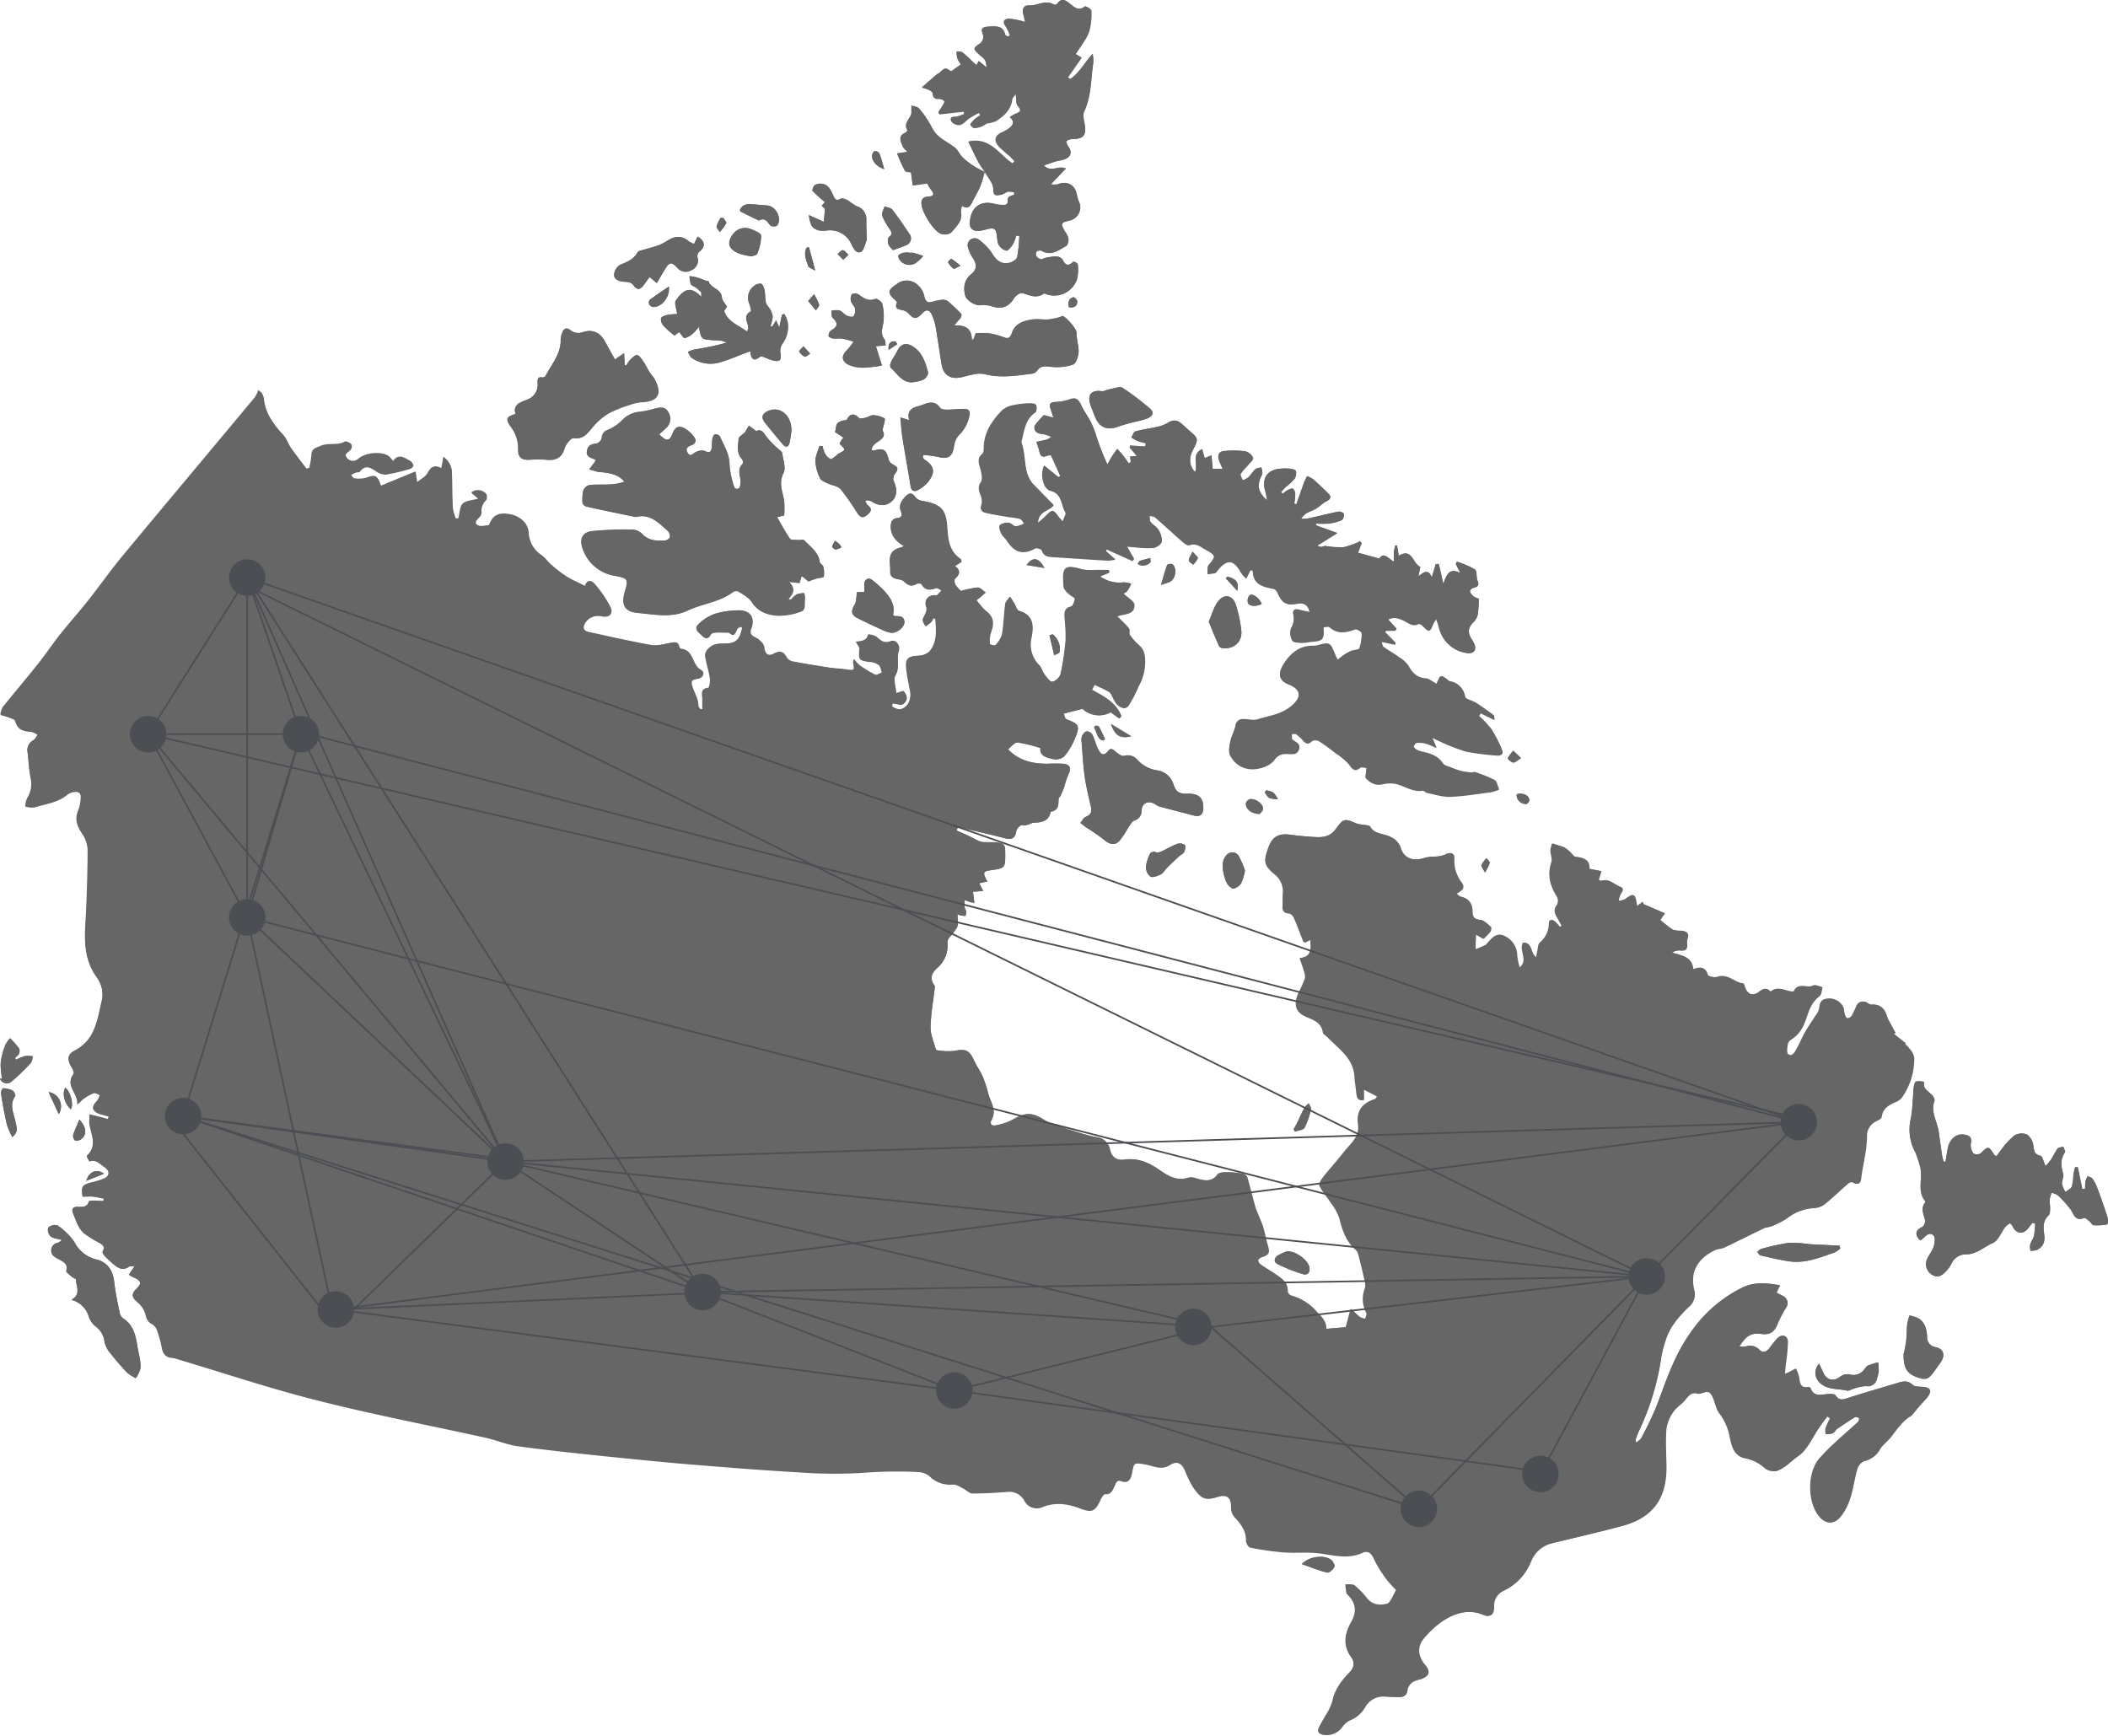 <svg xmlns="http://www.w3.org/2000/svg" viewBox="0 0 544.44 448.32"><defs><style>.cls-1{fill:#666;}.cls-2{fill:#4b4e53;}.cls-2,.cls-3{stroke:#4b4e53;stroke-miterlimit:10;stroke-width:0.43px;}.cls-3{fill:none;}</style></defs><title>Asset 1</title><g id="Layer_2" data-name="Layer 2"><g id="Layer_1-2" data-name="Layer 1"><path class="cls-1" d="M217.33,141.39l-.48-.8-1.15-.92a5.48,5.48,0,0,0-.78,1.49c0,.21.58.77.9.76a4.65,4.65,0,0,0,1.51-.54m14.4-52.49-.4-.69c-1.26-.17-2,.38-1.83,2.19l2.23-1.5m44.39-9.51c1.28.16,2.09-.28,2.08-1.55,0-.38-.74-1.13-1-1.07-1.29.38-1.4,1.4-1.13,2.62M217.81,67.09l1.32-1.24c-.48-.43-.9-1.09-1.45-1.22-.35-.08-.89.61-1.34,1l1.47,1.5M207.5,89.44c-.52.6-1.19,1.2-1.12,1.32a3.23,3.23,0,0,0,1.43,1.36c.35.12.94-.49,1.43-.77l-1.74-1.91m40.58-20.8a23.82,23.82,0,0,0-2.37-1.78c-.09-.05-.92.78-.86.88a5.44,5.44,0,0,0,1.42,1.67c.2.14.84-.34,1.81-.77M383.53,225.37a11.73,11.73,0,0,0,1.23-2.52c.06-.33-.55-.79-.86-1.19a7.86,7.86,0,0,0-1.29,1.8c-.12.33.4.89.92,1.91m-89.67-79.71a2.51,2.51,0,0,0,3.24-.41c.18-.16,0-.74,0-1.12-.89.24-1.8.45-2.67.73-.18.06-.27.38-.55.79M308,142.48c-.48,1.06-1,1.66-.95,2.26,0,.38.72.75,1.12,1.12a5.86,5.86,0,0,0,1.2-1.69c.08-.3-.64-.82-1.37-1.7m9,6.46-.45.43,3,3.23c.42-2.26-.28-3.07-2.59-3.66m-32.16,42.35.62-.33c-.53-1.11-1-2.23-1.62-3.31-.09-.17-.56-.23-.83-.19s-.43.46-.38.52c.74,1.1.67,2.83,2.23,3.3M327,204.15l-.36.54c.41.5.72,1.2,1.24,1.44a7,7,0,0,0,2.17.29,6.88,6.88,0,0,0-1.21-1.72,5.48,5.48,0,0,0-1.85-.56m-57.27-57.44c-1.53-2.77-3-2.94-4.6-.76l4.6.76M22.28,305l4.6-1.84c-1.88-1.35-3.83-.63-4.6,1.84M391.7,205.31c.08,1.54,1.09,2.21,2.52,2.35.24,0,.78-.63.76-1,0-1.19-1.48-1.9-3.06-1.6-.05,0-.09.08-.22.21M186.83,56.3l-.7,0a8.67,8.67,0,0,0-1.06,2.21c-.07.41.55,1,.86,1.44a14.25,14.25,0,0,0,1.64-2.26c.13-.26-.47-.88-.74-1.33m206,139.48-2-1.89a9.07,9.07,0,0,0-1.41,1.93c-.07.17.89,1.08,1.4,1.11s1.12-.59,2-1.14m-100.64-5.63L286.9,187c.83,2.24,1.88,4.11,5.29,3.18M208.74,77.74l2,2.44c.3-.52.93-1.12.82-1.53A13.58,13.58,0,0,0,210.23,76l-1.49,1.75M325.87,156c-.65-1.57-2.36-2.84-3.16-2.22a2.14,2.14,0,0,0-.44,1.8c.22,1,2,1.2,3.6.42M210.56,69.9l-1.62-6.07-.65.15c-.8,1.64-.08,3.23.46,4.76.15.43,1,.63,1.81,1.15m17.8-26.25c-.48-1.62-.78-2.86-1.25-4a1.43,1.43,0,0,0-1.19-.55c-.25,0-.6.61-.66,1-.22,1.29,1.05,3,3.11,3.61M18.28,286.54c.83-1.2-.06-4.67-1.44-5.61-.86,1.52-.18,4.16,1.44,5.61m-3.11,1.24a3.73,3.73,0,0,0-2.62-5.7l2.62,5.7M271.87,163.84l-.81.23,1.19,5.18c.48-.27,1.35-.5,1.39-.82a4.68,4.68,0,0,0-1.78-4.58M20.48,289.18c-.65,1.58-1.23,2.78-1.6,4-.12.41.25,1.32.56,1.4a2.13,2.13,0,0,0,1.63-.45c1.37-1.13,1.29-3-.6-5m304.91-78.92c.18-.27.79-.79.83-1.35.07-1.2-1.93-2.68-3.35-2.48a1.62,1.62,0,0,0-1.08,1.09c-.12,1.42,1.5,2.78,3.61,2.73m-25.52-59.16c1-.35,1.6-.53,2.16-.74,1.59-.6,2.11-3.64.73-4.61-.27-.19-1.24,0-1.33.23-.57,1.54-1,3.14-1.57,5.12m34.25,140.62.32.61c.86-.31,2.16-.37,2.5-1a20.14,20.14,0,0,0,1.67-4.79c.11-.43-.38-1-.6-1.53a6.56,6.56,0,0,0-1.16,1.24c-.67,1.24-1.22,2.55-1.84,3.82-.27.55-.59,1.08-.89,1.62M172.76,74c-1.86,1.28-3.46,2.33-5,3.47a1.25,1.25,0,0,0-.09,1.17,1.44,1.44,0,0,0,1,.66c2.13.1,4.41-2.5,4.05-5.3m62.15-8.74a4.79,4.79,0,0,0-1.38,0A2.48,2.48,0,0,0,232,66c-.16.23.24,1.06.59,1.42a3.08,3.08,0,0,0,3.85.56,10.61,10.61,0,0,0,2-1.88c-.83-.27-1.65-.54-2.48-.79a6.09,6.09,0,0,0-1.09,0M336.21,404c2.19.76,4.34,1.64,6.58,2.2.5.12,1.52-.8,1.85-1.47.19-.4-.33-1.45-.82-1.82-1.71-1.31-5.66-1-7.6,1.1M3.17,293.71c1.76-1.4,1.06-2.66.85-3.85-.4-2.23-1.75-4.42-.08-6.73.16-.22-.34-1.24-.75-1.47a6.12,6.12,0,0,0-2.46-.56,2.16,2.16,0,0,0-.46,1.42c.44,2.67.91,5.34,1.52,8a19.8,19.8,0,0,0,1.39,3.21M191.08,54.33c.12.17.17.32.27.36q2.2,1.1,4.41,2.17a.5.5,0,0,0,.36.05c1.52-.76,2,.35,2.8,1.31a1.85,1.85,0,0,0,1.77.07c1.37-1.89-.31-5.11-2.62-5.23-1.32-.07-2.63-.23-4-.31s-2.51.17-3,1.58M332.46,323.18a15.1,15.1,0,0,0-2.43,1.1c-1,.65-1.12,1.73,0,2.26a44.93,44.93,0,0,0,6.48,2.56c1.21.37,1.93-.45,1.69-1.76-.33-1.77-3.39-4.19-5.72-4.16m-10.94-98.36a22.88,22.88,0,0,0-1.61-3.73,1.91,1.91,0,0,0-3-.36,4.06,4.06,0,0,0-1.13,2.67,11.22,11.22,0,0,0,.77,4,3.56,3.56,0,0,0,1.78,2.1c.59.17,1.75-.63,2.2-1.31a12.75,12.75,0,0,0,1-3.35M204.39,111.42c.21-4.14-3-6.73-6.12-5.23-1.49.71-1.74,1.68-.68,3q2.24,2.81,4.57,5.55c.75.88,1.46.79,1.75-.36a29.88,29.88,0,0,0,.48-3m26.22-46.79c1.37-.5,2.41-.8,3.36-1.26a1.86,1.86,0,0,0,.87-3c-1.39-2.11-2.82-4.2-4.37-6.19-.4-.5-1.34-.58-2-.85-.23.79-.82,1.7-.62,2.36a16.57,16.57,0,0,0,1.91,3.44c.45.73.95,1.31-.11,2.06-.35.25-.38,1.28-.21,1.86s.78,1,1.2,1.56m67.83,155.59-.08-.27c-.44.15-1.15.17-1.27.46a10.11,10.11,0,0,0-1.13,3.49,3.19,3.19,0,0,0,1.14,2.55c.63.34,1.87-.16,2.7-.57.63-.31,1-1.1,1.54-1.63,1-1,2-2,3.07-2.94.46-.43,1.15-.71,1.41-1.22s.44-1.58.16-1.82A2.27,2.27,0,0,0,304,218c-1.48.57-2.86,1.4-4.3,2.07a4.48,4.48,0,0,1-1.28.18M194,66.24c.45-.18,1.46-.28,1.59-.68a12.08,12.08,0,0,0,1-4.71c-.05-.66-1.72-1.33-2.75-1.72-2.21-.83-4.46.43-5.32,2.84-.56,1.57.45,2.89,2.88,3.68.77.25,1.59.36,2.65.59M2.56,268.19a9.79,9.79,0,0,0-1.19,1.72,16.48,16.48,0,0,0-.88,2.86,9.39,9.39,0,0,0-.33,2.31c0,1.16.2,2.32.32,3.49l-.48.1a1.92,1.92,0,0,0,3.19.55,52.41,52.41,0,0,0,4.75-4.6c.39-.41.41-1.17.6-1.77a7.75,7.75,0,0,0-2-.08,14,14,0,0,0-2.34,1l-.26-.52c.33-.35.8-.64,1-1.05a1.83,1.83,0,0,0,0-1.44,27.3,27.3,0,0,0-2.24-2.55m467.23,84a3.5,3.5,0,0,0,.14,5c2.06,1.88,4.67,1.42,7,2,.52.12,1.16-.36,1.76-.51a10.87,10.87,0,0,1,3.17-.66,2.35,2.35,0,0,0,2.79-1.92,9,9,0,0,0,.45-1.84,19.42,19.42,0,0,0-.13-2.39,25.83,25.83,0,0,0-2.57.83c-.38.16-.64.6-.93.93A3.45,3.45,0,0,1,477.7,355a3.14,3.14,0,0,0-2.41.57c-1.66,1.33-3.44,1-4.37-1l-1.12-2.41M236,98.69a8.13,8.13,0,0,0,2.52-.63c.58-.36,1.28-1.36,1.15-1.87-.69-2.55-1.46-5.13-3.94-6.68-1.75-1.09-3.11-.71-4,1.14-.49,1-1.2,1.93-1.68,3-.18.39-.2,1.17,0,1.38,1.75,1.51,2.93,4,5.91,3.7M475.27,322.5l-.15-.72-2.49-.13c-1.82-.09-3.64-.16-5.46-.28a29.87,29.87,0,0,0-5.22-.33,58.27,58.27,0,0,0-7.1,1.57c-.36.09-.64.49-1,.75.26.31.47.83.79.9,2.52.58,5,1.2,7.59,1.56,4.08.56,7.81-1,11.56-2.3a6.18,6.18,0,0,0,1.44-1M312.19,160.58c1,2.37,1.78,4.41,2.71,6.38.15.32.88.52,1.34.51,2.76,0,4.64-1.87,4.36-4.63a34,34,0,0,0-1.41-6.62c-.74-2.37-2.83-3-4.43-1.07-1.25,1.48-1.74,3.61-2.56,5.43m179.48,189c-.09,3.87.88,5.34,3.77,6.28,2.21.73,2.77.42,4.88-2.69.32-.47.66-.93,1-1.41,1.13-1.8.67-3.3-1.36-3.76a2.58,2.58,0,0,1-2.23-2.78c-.12-1.88-.55-3.68-2.32-4.72a9.86,9.86,0,0,0-2.21-.68,14.89,14.89,0,0,0-.6,2.29c-.16,1.49-.12,3-.29,4.49a29.84,29.84,0,0,1-.59,3M221.34,152.94c-.21,1.24-.11,2.43-.62,3.26-.94,1.54-.94,2.58.65,3.4,2.13,1.1,4.31,2.1,6.49,3.09a7.81,7.81,0,0,0,2.33.75c1.47.16,3.45-1.49,3.4-2.74-.07-1.68-1.34-1.54-2.48-1.58-.1,0-.2-.12-.47-.3.61-2.48-.63-4.45-2.27-6.21a24.59,24.59,0,0,0-3.22-2.88c-.89-.66-1.9,0-1.93,1.14,0,.67,0,1.33,0,2.07Zm63.49-51.86c-3-.5-4.1.89-3.14,3.64.35,1,.78,2,1.17,3,1.06,2.74,3.21,3.54,5.94,2.47a48.77,48.77,0,0,1,5.05-1.39,23.05,23.05,0,0,0,2.52-.74c1.38-.55,1.78-1.57.58-2.58a73,73,0,0,0-7-5.3c-.63-.41-1.89.06-2.84.23a20.86,20.86,0,0,0-2.27.66M213.05,52.21l-.82.91.86.78-.32,3.38-3.86-1.74a9.81,9.81,0,0,0,.68,2.67c.92,1.39,2.4,1.48,3.92,1.32A6,6,0,0,1,219.85,63c.55,1.11,1.18,2.57,2.47,2.1.76-.28,1.06-1.92,1.51-3a2.54,2.54,0,0,0,0-.94c0-1.44-.08-2.89-.08-4.33a3.47,3.47,0,0,0-2.55-3.57A22.87,22.87,0,0,1,219,51.76c-.56-.29-1.45-.68-1.85-.44-1.09.65-1.48.14-1.89-.7a13.7,13.7,0,0,0-.94-1.86,2.86,2.86,0,0,0-3.84-.94c-.39.28-.76,1.31-.6,1.5a39.46,39.46,0,0,0,3.2,2.9M179.27,63a6,6,0,0,1-1.34-.64c-1.74-1.53-3.53-1.43-5.41-.28a13.59,13.59,0,0,1-2.34,1.25c-1.26.47-2.58.77-3.86,1.17-.57.18-1.42.27-1.64.67-1,1.85-2.71,2.48-4.49,3.22a3.35,3.35,0,0,0-1.54,2.23c-.25,1.29.78,1.89,1.95,2.1.56.1,1.15,0,1.69.18a2.16,2.16,0,0,1,1.2.62c1,1.46,1.77,1.49,2.85,0l1.42-1.95,1.89,1.54c.76-1.29,1.44-2.48,2.15-3.64,1.09-1.78,1.64-1.85,3.08-.36a2.85,2.85,0,0,0,3.78.64,2.7,2.7,0,0,0,1.46-3.35,1.6,1.6,0,0,1,.47-1.37c1.68-1.25,1.56-2.82-.44-3.9L179.27,63M226.2,89.43l2.55-.2c-.1-.59,0-1.18-.28-1.51-1.1-1.39-.64-2.73-.34-4.28a13.1,13.1,0,0,0-.26-4.95c-.11-.56-1.38-1.44-1.78-1.28-1.81.69-3-.17-4.3-1.13A1.87,1.87,0,0,0,220,76a2.35,2.35,0,0,0-.17,1.87c.17.64.87,1.16,1,1.8a2.66,2.66,0,0,1-.38,2c-.22.27-1.25.07-1.8-.19s-1.15-1.08-1.82-1.32a5.92,5.92,0,0,0-2.1.08c.11.63,0,1.49.36,1.84,1.56,1.44,1.2,2.36-.49,3.29a1.72,1.72,0,0,0-.58,1.42c0,.25.77.56,1.22.62.81.1,1.66-.08,2.47.05a23.47,23.47,0,0,1,2.75.77,17.16,17.16,0,0,1-1.67,2.15c-1.42,1.35-1.54,2.75.16,3.71a9.21,9.21,0,0,0,4.13.85,32.32,32.32,0,0,0,4.71-.56l-1.58-5m6.36,18.44c.2,2,.3,3.72.57,5.42.65,4.11,1.42,8.21,2.07,12.32.21,1.33,1.05,1.44,1.9,1a8.38,8.38,0,0,0,2.63-2.12c1.93-2.52,1.58-4.11-1-5.8-.18-.12-.26-.38-.39-.57l.14-.59a29.11,29.11,0,0,1,3.86.52c2.54.68,3.68-.09,4.05-2.66a5.31,5.31,0,0,1,1.32-3,9.31,9.31,0,0,0,2.65-4.9c.33-1.32-.18-1.84-1.35-1.84-1.52,0-3,.2-4.55.2-.56,0-1.37-.11-1.64-.48-1.75-2.46-3.76-.88-5.65-.42-1.72.42-3,1.3-2.32,3.6l-2.25-.67M18.46,335.76A6.3,6.3,0,0,1,23,340.31a5.85,5.85,0,0,0,1.92,2.45A5.57,5.57,0,0,1,27,346.62a6.87,6.87,0,0,0,1.6,3,64.8,64.8,0,0,0,4.29,4.95,10.46,10.46,0,0,0,2.2,1.39,8.33,8.33,0,0,0,1.21-2.68,16.46,16.46,0,0,0-.54-3.93c-.61-3.27-.71-6.75-4-8.86a2.41,2.41,0,0,1-.87-1.43c-.52-2.57-1.1-5.15-1.38-7.76-.33-3.07-1.64-5.25-4.64-6a8.69,8.69,0,0,1-5.69-4.54,16.75,16.75,0,0,0-4.37-4.28,2.55,2.55,0,0,0-2.32.55,2.08,2.08,0,0,0,1.58,2.76c.62.17,1.25.31,1.88.46a2.21,2.21,0,0,1-1.2.77,2,2,0,0,0-1,3.31,5.86,5.86,0,0,0,1.43.9c1.11.68,2.46,1.13,1.92,3-.1.33.82,1,1.32,1.44s1.23.61,1.22.9c-.05,1.7,1.41,3.65-1.21,5.15M227.93,111.15c.26-1.42.83-2.86.5-3.1a6,6,0,0,0-3-.8c-.57,0-1.16.46-1.77.6s-1.5.41-1.78.13c-1.55-1.54-2.46-.94-3.28.56a3.57,3.57,0,0,0-2.27.73c-.44.46-.42,1.37-.67,2.33l2.16,1.42c-.25.35-.44.58-.6.84s-.28.54-.4.78c1.67,1.58,1.66,1.58-.29,2.55-.26.13-.43.44-.68.6-.46.31-1.11.91-1.4.77a3.66,3.66,0,0,1-1.41-1.48,8.37,8.37,0,0,1-.59-1.84l-.8-.08c-.38,1.31-1.08,2.62-1.06,3.93a11.89,11.89,0,0,0,1.16,4.38c.27.61,1.2,1,1.91,1.34,1.14.56,2.68.68,3.44,1.54a60.21,60.21,0,0,1,4.24,6.05c.61.89,1.29,1.69,2.44.75.95-.77,1.79-1.57.31-2.68-.32-.24-.42-.76-.63-1.14a2,2,0,0,1,1.6.19c2,1.26,3.75,1.28,5.21,0s1.51-3.1.55-5.22a2.05,2.05,0,0,1,.2-1.76c1.09-1.42,1-1.81-.57-2.68a2.24,2.24,0,0,1-1-1.32c-.57-2.42-1.37-2.91-3.71-2.17-.2.06-.46-.07-.59-.09-.17-2.37,4.39-2.42,2.76-5.14m-34.28-20.4c0-.05.16.08.19.24.24,1.75.84,2.55,2.53,1.14.21-.17.82.07,1.21.21a19.63,19.63,0,0,0,2.12.8c1.79.38,2.17-.12,1.91-1.86A3.36,3.36,0,0,1,202,88.9a7.38,7.38,0,0,0,1.45-5.74,7.46,7.46,0,0,0-.84-2.05l-.63.11-.68,3.33-.85-1.83-1,1.63-.44-.17a9.61,9.61,0,0,0,.58-2.41,4.82,4.82,0,0,0-.75-2c-.3-.57-.9-1-1-1.62-.24-1-.15-2.16-.36-3.21-.12-.63-.42-1.52-.88-1.69a2.42,2.42,0,0,0-1.84.59,3.76,3.76,0,0,0-1.19,4.61c.22.64.56,1.84.38,1.94-2.17,1.18-.76,2.79-.65,4.24a3.56,3.56,0,0,1-.34,1c-2.2-1.68-4.9-2.41-5.92-5.32l.73-1.11c-.49-.86-1.26-1.6-1.31-2.39-.15-2.27-2.84-2.28-3.4-4.11,0-.12-.46-.11-.7-.2-.8-.29-1.58-.63-2.39-.87a16.21,16.21,0,0,0-1.85-.33,6.84,6.84,0,0,0,.34,2.07c.21.43.93.59,1.38.94s.88.78,1.32,1.18q0,.58,0,1.17c-3.25-3.44-5-1.17-6.58.92-.47.63.16,2.07.34,3.53a14.87,14.87,0,0,0-2.36.18c-.67.14-1.68.45-1.82.9a2.62,2.62,0,0,0,.71,2,27.22,27.22,0,0,0,2.78,2.46l1.21-.91c.54.61,1.06,1.61,1.44,1.56A5,5,0,0,0,179,86.11a14,14,0,0,0,1.53-1.68c.58,3.22.58,3.23,3.59,3.44.76.06,1.53,0,2.28.16a5.65,5.65,0,0,1,1.24.5,71.63,71.63,0,0,1-8.3,1.75,9.61,9.61,0,0,0-1.68.62c.35.54.58,1.29,1.08,1.6a8.55,8.55,0,0,0,6.94,1.18c2.65-.74,5.18-1.87,8-2.92M310.77,208.28c0-2.24-1.28-3.38-4.16-3.27-1.88.07-2.91-.43-3.48-2.32a5.19,5.19,0,0,0-4.24-3.71,8.65,8.65,0,0,1-5.09-2.69,3.12,3.12,0,0,0-3.4-1.06c-.59.17-1.55-.49-2.17-1s-1.26-1.25-2-.27c-1.29,1.64-2,.68-2.63-.54s-.86-2.53-1.47-3.7a1.81,1.81,0,0,0-1.47-.81c-.45.06-.93.7-1.18,1.2a3,3,0,0,0-.11,1.5c.24,3,.39,6,.8,8.92.36,2.61,1,5.19,1.58,7.76.3,1.3.12,2.17-1.29,2.7-.58.22-.93,1-1.39,1.57.51.4,1,.83,1.54,1.2a50.83,50.83,0,0,1,4.57,3.16c1.29,1.12,2.63,1.56,3.86.39a21,21,0,0,0,2.27-3.39c.51-.74,1-1.74,1.72-2a2.48,2.48,0,0,0,1.81-2.53c.12-2,1.77-2.74,3.49-1.66a4.57,4.57,0,0,0,1.16.61c2.79.76,5.61,1.45,8.4,2.21,2.16.59,2.94,0,2.91-2.25M278.39,88.9a25.75,25.75,0,0,1-.37-3.1c0-.8-2.84-4.17-3.64-4.1-.23,0-.44.23-.68.28a19.35,19.35,0,0,1-3,.61c-1.2.08-2.42-.19-3.61-.06-2.41.27-4.86,1-5.7,3.46-.63,1.88-1.41,1.44-2.63,1a17,17,0,0,0-3.38-.85,26.87,26.87,0,0,0-3.38,0l-.45,1.28-.53.52c0-3.32-2-3.91-4.55-3.84A20.47,20.47,0,0,1,248,82.31c.24-.32.46-1,.3-1.21a38.9,38.9,0,0,0-3.63-3.41,2.56,2.56,0,0,0-1.64-.19,10.23,10.23,0,0,0-2,.44c-1.43.44-2,0-2.31-1.55A5.18,5.18,0,0,0,237,73.62a4.09,4.09,0,0,0-5.4-.21c-2.33,1.55-2.5,2.22-.47,4.05.22.2.59.55.53.68-.79,1.83.6,1.76,1.68,2.05a2.76,2.76,0,0,1,1.25.75c1.42,1.55,2.15,1.58,3.6,0,.94-1,1.79-1,2.39.21a12.15,12.15,0,0,1,1.06,3.22c.57,3.23,1,6.49,1.54,9.73.41,2.61,2.12,3.88,4.7,3.44,1.12-.19,2.2-.59,3.32-.76a7.45,7.45,0,0,1,3-.15c4.12,1.11,8.19.44,12.27-.08a2,2,0,0,0,1.31-.68c1.13-1.71,2.63-1.16,4.24-1.05a13,13,0,0,0,5.13-.64c.71-.25,1.18-1.72,1.38-2.71a8.12,8.12,0,0,0-.15-2.52M158.81,92.82c-.91-1.64-1.74-3.11-2.53-4.59-1.25-2.31-3.12-3.24-5.61-2.49a3.31,3.31,0,0,1-3.36-.48c-1-.82-1.76-.37-2.13.78a5.16,5.16,0,0,0-.37,1.66c.11,3.75-2.4,6.4-3.94,9.45a.92.92,0,0,1-.79.32c-1.33-.21-1.24.59-1.23,1.5a4,4,0,0,1-2.66,4.29c-1.36.6-3.84,1.08-3,3.71-2.39.71-2.65,1.29-1.23,3.28a9.23,9.23,0,0,1,1.91,5.81c-.05,2.21.92,2.85,3.16,2.71a23.55,23.55,0,0,1,3.94,0c2.28.25,4-.28,4.79-2.67a5.27,5.27,0,0,1,.84-1.69c.41-.51,1.08-1.28,1.53-1.22,2.87.42,3.94-1.73,5.46-3.4a15.73,15.73,0,0,1,3.9-3.14,32.9,32.9,0,0,1,5.26-2.07,10.47,10.47,0,0,1,2.92-.67c4.31-.17,5.48-2.1,3.47-5.88-.35-.66-.92-1.2-1.32-1.84-.58-.93-1-1.93-1.66-2.83-.43-.63-1-1.53-1.55-1.6s-1.28.72-1.83,1.23a8.56,8.56,0,0,0-1,1.48l-.4-.19-.16-3-2.34,1.6m366.09,223,.7.19a23.65,23.65,0,0,1-.29,3.13c-.17.79-.74,1.48-1,2.26a5.07,5.07,0,0,0,.06,1.59,5.07,5.07,0,0,0,1.55-.15c1.79-.77,2.26-2.25,2-4.07s-.38-3.52,1.16-4.94c.37-.34.35-1.17.37-1.78s-.18-1.53-.12-2.28a8.11,8.11,0,0,1,.51-1.73,4.94,4.94,0,0,1,1.67.68,30,30,0,0,1,3.16,3.51c.92,1.23,1.19,3.26,3.58,2.3.29-.12.94.53,1.38.88s.71,1,1.1,1a14,14,0,0,0,3.44-.21c.16,0,.34-1.11.18-1.6-.85-2.64-1.78-5.26-2.74-7.86a9.93,9.93,0,0,0-1.21-2.33c-.25-.35-.83-.46-1.26-.68a6.66,6.66,0,0,0-.52,1.3,16.44,16.44,0,0,0-.13,1.94l-.73.09-1.16-5.65-.69,0c-.15.68-.34,1.35-.44,2a13.74,13.74,0,0,1-.39,3c-.23.59-1.09.94-1.67,1.4a7.14,7.14,0,0,1-.9-2.07c-.08-.85.53-1.83.31-2.6-.56-1.95-.81-3.73.45-5.52.19-.27-.26-1-.42-1.5-.5.16-1.2.16-1.46.51-.68.9-1.14,2-1.76,2.92a15.2,15.2,0,0,1-1.36,1.58c-.55-1.16-.8-2.57-1.34-2.68-1.65-.35-1.6-1.34-1.81-2.62A4.24,4.24,0,0,0,523.5,293a3.76,3.76,0,0,0-3.29.31,21.51,21.51,0,0,0-3.41,3.75c-.42.5-.78,1.05-1.15,1.56-.33-.18-.48-.21-.54-.3-1.59-2.42-1.55-2.37-3.59-.4a1.91,1.91,0,0,1-1.83,0,3.76,3.76,0,0,1-.69-2.55c.4-1.63-.37-2.11-1.66-2.32-2.08-.33-3.85,1.16-4.29,3.6-.21,1.13-.38,2.26-.57,3.39H502c-.13-.52-.31-1-.39-1.57-.32-2.06-.61-4.13-.9-6.2-.37-2.63-2.15-5.06-1.09-7.91.13-.36-.21-1-.5-1.38-.85-1.11-2.65-1.62-2.15-3.54a5.73,5.73,0,0,0-2.09-.12c-.33.1-.54,1-.6,1.51-.3,2.84-.24,5.75-.86,8.51a12.38,12.38,0,0,0,1.33,8.43,29.58,29.58,0,0,1,1.07,3.22c1,3-.86,6.41,1.39,9.21a.38.38,0,0,1,0,.36c-1.2,1.59-.33,3.11,0,4.69a1.93,1.93,0,0,1-.78,1.68c-1.7.74-2,2-.47,3.47a5.12,5.12,0,0,0,.75-.55c.78-.83,1.8-1.73,2.71-.71.49.55.28,2,0,2.87-.36,1.12-1.2,2.08-1.68,3.18a3.16,3.16,0,0,0,1.35,4.1c1.47.88,2.56.12,3.51-.91a7.9,7.9,0,0,0,1.42-2,4.08,4.08,0,0,1,3.83-2.38c2.73-.05,4.59-2,6.84-2.93,1.38-.6,2.1-2.69,3.17-4.08a4.85,4.85,0,0,1,1.23-1c.05,0,.53.41.66.7.92,2,2.67,2.29,4.06.58.37-.45.71-.93,1.06-1.4M170.27,112.22c.64-.59,1.29-1.16,1.91-1.77a3.15,3.15,0,0,0,.44-4c-.7-1.36-1.93-1.22-3.16-.94a25.18,25.18,0,0,1-4.07.89,7,7,0,0,0-4.54,2.09,11.09,11.09,0,0,1-3.37,2.41c-1.25.46-1.92.93-2,2.31a1.88,1.88,0,0,1-1.2,1.33c-1.3.19-2.36.43-2.61,2s1.09,1.72,2.06,2.18c.09,0,.11.2.19.34l-.31.43-1.37,1.79c.81.23,1.62.47,2.44.68.17,0,.38-.06.57,0,2.2.27,4.44.47,6.08,2.51a13.69,13.69,0,0,1-4,.7c-1.7.08-3.43-.05-5.1.17a2.41,2.41,0,0,0-1.53,1.46,11.72,11.72,0,0,0-.22,2.94,1.43,1.43,0,0,0,1.16,1.17c4.12.92,8.26,1.76,12.4,2.62a.9.9,0,0,0,.38,0c3.63-.85,5.8,1.6,8.11,3.64a2,2,0,0,1,.54,1.65c-.08.37-.84.79-1.32.83-2.12.16-4.15,0-5.81-1.66a3.7,3.7,0,0,0-2.3-1.15,86.66,86.66,0,0,0-10.62.38c-2.57.31-3.35,2-2.48,4.5a10.44,10.44,0,0,0,8.48,7.06c3.19.62,3.38.88,2.45,4-1,3.48-.17,5.27,3.43,5.58,4.24.36,8.53,1.37,12.77-.65,3.8-1.81,8.22-2.14,11.71-4.79a1.55,1.55,0,0,1,1.43-.09c1.21.81,2.67,1.55,3.41,2.72,1.6,2.54,4.06,3.31,6.63,3.51a17.11,17.11,0,0,0,5.87-1c1.61-.46,1-2.14,1.21-3.31a4.9,4.9,0,0,0-.17-1.51,6.13,6.13,0,0,0-1.91.31,7.58,7.58,0,0,0-1.54,1.41l-.66-.23c1.2-1.28,2-2.59.18-4.39l2.69.28.58-1.84,1.72,1.37c.91-.33,1.51-.57,2.13-.75s1.76-.19,1.82-.46a6.19,6.19,0,0,0-.15-2.63c-.1-.43-.82-.73-.88-1.14-.34-2.6-2.42-3.94-4-5.61-.29-.31-1.16,0-1.77-.1s-1.66.06-1.92-.31c-1.2-1.74-2.2-3.63-3.34-5.59l1.84-.45a25,25,0,0,0,0-3.7c-.38-2.4-1.51-4.61-.17-7.25.66-1.31-.11-3.37-.33-5.08,0-.35-.51-.66-.82-1a21.11,21.11,0,0,1-3.32-3.35c-.79-1.25-1.46-2-2.59-1.39l-1.89-1.43-1,1.72c-.75.72-1.63,1.17-1.65,1.67-.09,1.78-.63,3.69.87,5.26a1.37,1.37,0,0,1,.13,1.3c-1.22,1.13-.77,2.41-.56,3.73a5.79,5.79,0,0,1-.08,2,.79.79,0,0,1-1.56,0,23.33,23.33,0,0,1-1.15-5.55c0-2.8-1.46-4.95-2.46-7.31a1.52,1.52,0,0,0-1.25-.56c-.25,0-.61.59-.68,1-.14.74-.1,1.52-.18,2.27-.14,1.18-.49,1.73-1.86,1a3.29,3.29,0,0,0-2.35.35c-.69.3-1.22,1.39-2,.2s0-1.64.92-2c1.28-.45,1.32-1.38.64-2.24a8.11,8.11,0,0,0-2.36-2.11c-1.51-.84-2.47-.38-3.09,1.23-.81,2.1-1.63,2.21-3.46.31m101.09,5.35,2.43,5.38-.45.31-3.69-3c-1.12,2.09-.36,5.94,1.47,6.38,3.23.78,2.78,3.78,4,5.72.25.38-.38,1.33-.71,2.32-.62-.69-.89-.94-1.1-1.24-1.34-1.9-1.59-1.9-3.25-.16-.53.55-1.15,1-2.09,1.83,0-3.39,3.36-3.28,4-4.77l-5-5.1c-3.07-3.12-1.89-7.5-3.32-11.11,0-.1,0-.25.07-.37.7-2.67.9-5.55,3.52-7.35.37-.25.45-1.29.27-1.82-.1-.29-1.05-.43-1.61-.4a22.79,22.79,0,0,0-4.14.46,6.19,6.19,0,0,0-3,1.36c-2.55,2.65-4.63,5.62-4.72,9.53,0,.56,0,1.37-.33,1.64-1.72,1.42-.73,2.93-.4,4.49.2.93.42,2.19,0,2.84-.86,1.24-.56,2.18-.11,3.36a3.84,3.84,0,0,1,.26,2.45c-.46,1.18,0,1.8.93,2,2,.48,4.09.78,6.14,1.14a16.49,16.49,0,0,1,2.77.45c.48.17.78.87,1.16,1.32a6.22,6.22,0,0,1-2.12.73c-.62,0-1.19-.86-1.82-.91a3.35,3.35,0,0,0-2.34.6c-.3.29,0,1.47.35,2.13s1,1.13,1.42,1.78c1.8,2.91,4.08,3.71,7.19,2,.42-.24,1.73.15,1.83.49.5,1.64,1.73,1.65,3,1.73,4.68.3,9.36.61,14,.9a13.15,13.15,0,0,0,1.95-.26l-2.46-2.17.23-.45,6.67,3,.41-.58L291,141c1,.08,1.57.14,2.19.17a25.52,25.52,0,0,0,4.67.18c.83-.11,2.08-.94,2.2-1.61a5,5,0,0,0-.91-3c-.47-.78-1.45-1.24-2-2-.3-.4-.19-1.11-.26-1.67.5.14,1.12.13,1.47.43,2.29,2,4.49,4.07,6.78,6.05.6.52,1.58,1.31,2.05,1.12,1.79-.7,2.9.44,4.19,1.14,2.72,1.47,2.73,1.83.78,4.1-.41.47-.23,1.46-.31,2.21a16.52,16.52,0,0,0,2-.28c.26-.06.44-.44.64-.68,2.5-3,4.18-2.84,6,.57a11.9,11.9,0,0,0,1.38,1.57l1.08-2.15.59,0c.08,3.91,2.88,4.22,5.52,4.83.41.1.78.74,1,1.21,1.08,2.43,2.26,3.08,4.91,2.58,1.84-.35,2.89.32,3.29,2.29-1-.22-1.89-.38-2.78-.62-1.13-.3-1.71.17-1.43,1.23a4.74,4.74,0,0,1-.61,3.53,3.82,3.82,0,0,0,.33,3.09c.3.51,1.61.53,2.48.59a18.31,18.31,0,0,0,2.25-.27c3.22-.2,3.57-.57,3.28-3.78.56,0,1.31-.23,1.61,0,2.09,1.84,4.24,1.41,6.56.57.43-.16,1.73.65,1.74,1a11,11,0,0,1-.59,4c-.15.43-1.41.41-2.12.69a10.68,10.68,0,0,0-1.82,1c-.56.35-1.06.79-1.69,1.28-.26-.52-.41-.79-.52-1.07-1.41-3.53-1.4-3.52-4.93-2.6a2.7,2.7,0,0,1-.76.08c-3.61-.1-6,1.94-7.74,4.73-1.63,2.6-1.11,4.15,1.38,5.14,3.3,1.32,3.32,3.4.65,5.65s-5.77,2.54-8.76,3.48c-1.08.34-2.39-.07-3.6-.06a1.88,1.88,0,0,0-2.1,1.72c-.26,1.31-1,2.52-1.28,3.82s-.6,2.77-.08,3.74c1.66,3.12,5,4.23,8.43,3.06a6.08,6.08,0,0,0,2.93-1.84,3.39,3.39,0,0,1,3.15-1.65c1.14,0,2.57.54,3.19-1s-.74-1.82-1.52-2.5c-.09-.08-.24-.18-.25-.28,0-.45,0-.91,0-1.37.4,0,.92-.12,1.18.08a15.56,15.56,0,0,1,1.77,1.7c.73.75,1.34,1,2.22.06a1.92,1.92,0,0,1,1.81,0c1.6,1,3.1,2.18,4.61,3.34a14.48,14.48,0,0,1,3.17,2.7c.88,1.24,1.47,2,2.94.82.32-.25,1.05,0,1.6.06-.06.46-.13.92-.17,1.38s-.24,1.1,0,1.31c1.11,1.08,2.33,1.91,4.06,1.56a9.55,9.55,0,0,1,3.14-.21c2.53.35,4.67,2.28,7.43,1.83.34-.06.75.5,1.16.58,2,.39,4,1.07,6.05,1,3.52-.14,7-.74,10.53-1.2a10.62,10.62,0,0,0,2-.65c-.38-.81-.54-2-1.17-2.35a35.77,35.77,0,0,0-5.15-2.06c-.19-.07-.49.17-.72.14a18.4,18.4,0,0,1-2.76-.39,22.77,22.77,0,0,1-2.8-1c-.64-.26-1.51-.41-1.83-.9-1.27-1.93-3.16-2.62-5.26-3.05a5.6,5.6,0,0,1-1.6-.57c-.34-.19-.85-.69-.78-.88.14-.4.59-.94.94-1a7.14,7.14,0,0,1,2.4.27,21.64,21.64,0,0,1,2.58,1.1l-1.12-2.68c.91.44,1.37.71,1.86.9a50.85,50.85,0,0,0,6.9,2.69,67.67,67.67,0,0,0,7.84,1c1,.12,1.87-.24,1.46-1.27a30.71,30.71,0,0,0-2.85-5.54,24.76,24.76,0,0,0-3.15-3.32l.51-.74,3.53,1.73c-.09-.51,0-1-.23-1.16-1.49-1.11-3-2.2-4.56-3.2-.93-.6-2.67-.89-2.81-1.57a4.7,4.7,0,0,0-4-4c-.06,0-.1-.08-.15-.11-2.18-1.68-2.18-1.68-3.2.75,0,.08-.2.09-.08,0-1-.53-1.82-1.31-2.69-1.37-2.29-.14-3.47-1.41-4.5-3.26a7.6,7.6,0,0,0-2.34-2.15c-1.33-1-2.77-1.76-4.1-2.72-.29-.21-.31-.78-.53-1.4l3.49.73.18-.39-2.78-2.81.31-.39h2.37l.36-.43L358.54,160c1.48-.82,2.87-.31,4.16.34s2.19,1.56,3.68.8c.23-.12.83.23,1.1.51,1.65,1.7,1.85,1.66,2.75-.63a8.9,8.9,0,0,1,.74-1.13c.32,1,.58,1.59.7,2.22a8.62,8.62,0,0,0,7.52,6.57c1.37.09,2.08-.68,1.73-2a7.09,7.09,0,0,0-.87-1.67c-1.09-1.85-.84-3,.68-4.49a4,4,0,0,0,1-2.12,32.29,32.29,0,0,0,.21-3.79,4.87,4.87,0,0,1-1.28-.55,3,3,0,0,1-1-1.27c-.08-.18.28-.73.55-.84.9-.37,2.1-.34,1.41-2-.39-.91-.07-2.48-.66-2.89a23.06,23.06,0,0,0-4.66-2l-.3.56,1.2,2.39c-2.9-1.53-3.58.45-4.42,2.77l-1.16-5.14-.81.07-1,3.39c-1-2.32-2.11-1.25-3.45-.29l.49-2.42c-2-.71-2-5-5.57-2.86l-.45-2.64h-.48c-.12.63-.28,1.26-.33,1.9s0,1.33,0,2.28c-1.47-.83-2.62-2.6-3.78-.81l-5.47-1.51.92-2.47-.4-.5a20,20,0,0,1-4.3,1.55,25.15,25.15,0,0,1-4.75-.34c-.29,0-.59.23-.9.26a4.53,4.53,0,0,1-1.13-.32l5.22-3.26-5.52-2,0-.46a25.53,25.53,0,0,0,3.25,0,12.32,12.32,0,0,0,3.37-.87c.38-.17.63-1.08.58-1.62,0-.26-.95-.69-1.38-.6-2.63.53-5.24,1.2-7.86,1.77a10.59,10.59,0,0,1-1.83.09,6.81,6.81,0,0,1,1.26-1.36c.84-.52,1.83-.79,2.68-1.3s1.68-1.39,2.64-1.87,1.35-1.12.46-2c-1.26-1.25-2.54-2.48-3.87-3.65a7.32,7.32,0,0,0-1.61-.83c-.26.53-.57,1.05-.77,1.6-.69,1.88-1.35,3.77-2,5.65l-.54-.16a16.41,16.41,0,0,0,.25-2.4,2,2,0,0,0-.57-1.44c-.3-.18-1,.15-1.45.38a8.23,8.23,0,0,0-1.23.92l-.42-.43c.42-.45.81-.93,1.26-1.35a16.19,16.19,0,0,0,2.22-2.06,2.81,2.81,0,0,0,.36-2.07c-.07-.31-1-.51-1.62-.58a12.57,12.57,0,0,0-2.28,0c-3.5.22-5.05,2.52-4,5.84a20.51,20.51,0,0,1,.45,2.36c-2.35-2.2-2.63-3.71-1.53-6.22a2.35,2.35,0,0,0,.32-.88,8.52,8.52,0,0,0-.26-1.42c-.51.13-1.15.12-1.51.43-.7.63-1.19,1.49-1.87,2.15a5.52,5.52,0,0,1-1.43.75c-.2-.56-.73-1.3-.54-1.65a15,15,0,0,1,1.87-2.22c.52-.63,1.5-1.51,1.34-1.92a3,3,0,0,0-2-1.7,24.41,24.41,0,0,0-5.32-.09c-1.53.11-2,1.07-1.41,2.57.28.73.61,1.44.87,2.06h-2.58l-.3-3.5-1.76.72-.64-2.32c-2.94,1.33-.93,4.06-1.85,5.9-1.47-1.51-1.65-3.5-.58-5.61,1.5-3,1.48-3-1-5.15-.73-.61-1.39-1.31-2.13-1.9-1.16-.92-2.27-.72-3.49.06a9.21,9.21,0,0,1-2.84,1c-1.77.41-3.6.61-5.34,1.11-.47.13-.72,1-1.07,1.57a11.22,11.22,0,0,0,1.52.86c.72.28,1.49.43,2.23.64l-.17.84-3.91-.25-.09.52,1.86,2.16-1.75.17.18,1.41-.55.33c-.48-.66-.94-1.33-1.44-2s-1-1.15-1.51-1.72c-.45.64-.93,1.25-1.35,1.91s-.81,1.41-1.21,2.11a65.31,65.31,0,0,1-3-7.78,22.05,22.05,0,0,0-1.26-3.14c-.81-1.55-1.86-3-2.58-4.55s-1.51-1.93-3.12-1.27a12.17,12.17,0,0,1-3.6.59c-1.08.09-1.54.47-1.16,1.57.24.7.46,1.42.8,2.49l-2.46-.68a17.27,17.27,0,0,0-1.19,1.26c-.48.62-1.27,1.29-1.27,1.94,0,1.15.95,1.63,2.13,1.7a10.84,10.84,0,0,1,2.24.71,6.33,6.33,0,0,1-1.12.71c-.9.23-1.81.41-2.72.61.27.87.6,1.72.79,2.6.22,1,.72,1.41,1.75,1.06a9.17,9.17,0,0,1,1.14-.27m-238,211.62c.56.3.92.53,1.3.71,1.89.83,2,1.54.55,3-1.31,1.32-1.16,2,.23,3.26a6.5,6.5,0,0,1,2.08,2.9c.31,1.26.57,2.24,1.82,2.86a2.71,2.71,0,0,1,1.19,1.42,27.3,27.3,0,0,1,1.28,4.55c.28,1.69,1.05,2.64,2.8,2.75a6.06,6.06,0,0,1,1.29.31c12,3.58,23.94,7.58,36.09,10.64,14.43,3.64,29.07,6.45,43.6,9.67,2.77.62,5.45,1.79,8.24,2.17,7.54,1,15.12,1.81,22.7,2.61,6.94.74,13.89,1.46,20.85,2,9.62.8,19.24,1.58,28.88,2.12a120.39,120.39,0,0,0,17.11.1,109.56,109.56,0,0,1,14-.16,4.65,4.65,0,0,1,2.73,1.08,7.64,7.64,0,0,0,6.06,2.15c.85-.06,1.78.61,2.64,1s1.59,1.28,2.39,1.29c3,0,6-.18,8.94-.39a4.39,4.39,0,0,1,4.46,2.24,3.59,3.59,0,0,0,4.75,1.67c3.28-1.31,6.43-.83,9.63.36s3.91.81,5.38-2.38c.24-.52.78-1.34,1.12-1.31,1.69.15,1.92-1.14,2.47-2.17.36-.68.47-1.63,1.74-1.16,1.76.65,2.39-.44,2.67-2,.54-2.91.58-2.85,3.59-2.33,2,.35,4,1.55,6.2.18,1.93-1.19,3.09-.58,4,1.51a26.8,26.8,0,0,0,1.87,3.94c2.28,3.46,3.45,3.69,6.6,2.74,2.4-.73,3.44.19,3.38,2.8a3.69,3.69,0,0,0,1.22,2.77c1.4,1.56,2.7,3.29,2.63,5.66,0,.64.6,1.77,1.09,1.87a75.1,75.1,0,0,0,8.72,1.24c3,.22,6-.13,8.89.22,3.82.46,7.56,1.64,11.39-.1,1.48-.67,2.33.14,3,1.66a30.38,30.38,0,0,0,3.25,5.24,26.77,26.77,0,0,0,2.45,2.71c-.58,1.12-.92,1.9-1.37,2.61-.26.42-.63,1-1.05,1.08-1.94.48-3.75.33-5.16-1.4a20.55,20.55,0,0,0-3.16-3.28c-.54-.42-1.55-.23-2.35-.31.09.74.16,1.48.3,2.21,0,.22.28.42.46.6,2,2.1,2.28,4.28.78,6.9-1.68,2.93-2.32,6,0,9.1,1,1.33.73,2.7-.47,3.95-2.05,2.15-3.81,4.45-4.41,7.53a14.86,14.86,0,0,1-1.83,3.73c-.53,1-1.15,2-1.64,3s0,1.59,1,1.79a4.86,4.86,0,0,0,4.89-1.87,5.54,5.54,0,0,1,1.92-1.76,7.78,7.78,0,0,0,4.08-3.52,5.36,5.36,0,0,1,5.13-2.67c1.21.05,2.41.12,3.62.13s2.08-.48,2.16-2a3.28,3.28,0,0,1,1.37-1.89,6.68,6.68,0,0,1,2-.7c2.31-.8,2.65-2,1.12-3.78-1.79-2.13-2.09-4.6-.3-6.75,3.47-4.17,9.36-8.64,15.35-6.16,1.87.78,2.83,0,2.81-2a4.18,4.18,0,0,1,2.46-4.17,14.08,14.08,0,0,0,7.09-7.59,7.87,7.87,0,0,1,5.43-4.7c6.06-1.46,12.15-2.85,18.17-4.48,7.66-2.07,11.52-6.86,11.35-15.57-.06-3.18-.26-6.37,0-9.53a10,10,0,0,1,1.81-4.36c.76-1.16,2.09-1.92,3-3s1.71-2.25,3.42-1.7a1.24,1.24,0,0,0,.73-.06c2.08-.72,2.5-.54,3.31,1.46.5,1.23.73,2.66,1.51,3.66a14.52,14.52,0,0,1,2.7,6.18c.5,2.31,1.13,4.92,4,5.45a10.41,10.41,0,0,1,5,2.52,3.79,3.79,0,0,0,3,.76c2.19-.7,3.78-2.6,5.63-3.88,2.37-1.64,3.64-4.85,5.4-7.37.68-1,1.39-1.91,2.09-2.86l.78.48a23.2,23.2,0,0,0-1.19,2.57,4.43,4.43,0,0,0,.07,1.55,5.19,5.19,0,0,0,1.7-.2c.48-.23.76-.86,1.22-1.18,1.49-1.06,3-2.08,4.57-3,.25-.16.77.12,1.16.19-.1.33-.09.78-.31,1-1.87,1.73-3.82,3.39-5.69,5.14a50.2,50.2,0,0,0-4.42,4.46c-3,3.6-3,11-.08,14.66,1.68,2.16,3.84,2.4,5.6.26a14.7,14.7,0,0,0,2.49-4.82c.79-2.46,1.1-5.08,1.83-7.56a3.16,3.16,0,0,1,1.83-2,6.09,6.09,0,0,0,4.06-3.12c.81-1.23,2.09-2.13,3-3.33,1.49-2,2.95-4.07,5.21-5.34,0,0,.05-.12.09-.16.72-.87,1.43-1.76,2.17-2.62a23.15,23.15,0,0,0,1.89-2.11c1-1.54.6-2.28-1.24-2.47-.93-.1-2.15,0-2.71-.53-1.28-1.24-2.5-.91-3.86-.5-4.23,1.28-8.49,2.49-12.69,3.84-1.34.43-2.4.89-3.38-.64-.24-.38-1.29-.37-1.95-.32-1.75.14-3.62.82-4.52-1.53a.56.56,0,0,0-.45-.29c-2.5.46-2.26-1.45-2.59-2.92a11.79,11.79,0,0,0-.74-1.83l-1.61.84c-.21.11-.44.2-1.25.57.12-1.28.2-2.17.29-3a37.46,37.46,0,0,0,.49-5.4c-.07-1.56-1.42-2-2.58-.91a27.36,27.36,0,0,0-2.15,2.66c-.75.89-1.7,1.32-2.61.36a3.32,3.32,0,0,0-3.48-.85,8.55,8.55,0,0,1-1.65,0c1.62-2.67,3-3.6,5.66-3.23,2.27.32,3.4-.56,4.17-2.56a31.38,31.38,0,0,1,2.15-4.19,2,2,0,0,0-.78-3.05c-.52-.32-1.08-.58-1.66-.88l.92-1.87c-3.43-.65-6.59-.93-9.69.54a35,35,0,0,0-13.6,11.92c-4,5.68-6.14,12.19-8.55,18.61a86.08,86.08,0,0,1-4,8.36c-.23.45-.78.74-1.3,1.2-.15-.48-.24-.61-.21-.7.28-.77.55-1.55.89-2.3a66.69,66.69,0,0,0,5.77-19,27.09,27.09,0,0,1,1.12-4.41c1.05-3.46,3.35-6.08,5.86-8.55a4.19,4.19,0,0,0,1.45-4.25,10,10,0,0,1-.25-4.35c.7-3,2.87-5,5.62-6.22.72-.33,1.61-.3,2.33-.64,3.45-1.64,6.85-3.36,10.29-5,.56-.27,1.26-.24,1.83-.49a20.86,20.86,0,0,0,4-2,12.47,12.47,0,0,1,7.16-2.71,4.9,4.9,0,0,0,2.74-1.06c2-1.66,3.94-3.51,5.93-5.25.29-.25.89-.5,1.15-.36,2.14,1.1,2.16-.34,2.34-1.8s.53-2.86.74-4.3a35.12,35.12,0,0,0,.66-5.62,4.11,4.11,0,0,1,2.33-4c.54-.31,1.4-.67,1.45-1.08.29-2.37,2-3.22,3.85-4a3.87,3.87,0,0,0,1.57-1.34,17.45,17.45,0,0,0,3-10,4.49,4.49,0,0,0-1-2.11,11.06,11.06,0,0,0-1.33-1.43l.17-.2L489,267l.4-.25L487.92,264a6.13,6.13,0,0,1-.59-1.17c-.59-2.1-1.64-3.57-4.13-3.35-.32,0-.68-.27-1-.44a1.82,1.82,0,0,0-2.82.92,23.52,23.52,0,0,1-1.15,2.39A1.56,1.56,0,0,1,477,263c-.3,0-.59-.68-.74-1.1s-.15-1.14-.32-1.68a3.84,3.84,0,0,0-4-2.28c-1.65.11-2,1.15-2.13,2.6a4.59,4.59,0,0,1-.93,1.79c-.9,1.44-1.89,2.83-2.73,4.31s-1.41,3-2.24,4.4c-.48.82-1.17,2.09-2.27,1.19-.47-.38-.21-1.8-.07-2.72a2.06,2.06,0,0,1,1-1.13c2.13-1.35,3.13-3.45,3.87-5.71.68-2.07,1.45-4,3.31-5.41.53-.4.53-1.52.77-2.31-.76-.16-1.7-.69-2.24-.41-1.6.81-3.91-.92-5,1.45-.05.12-.48.1-.73.08-1.74-.18-3.48-1.44-5.22,0-.05,0-.27,0-.34-.1-1-1.07-1.87-.45-2.8.26-1.45,1.11-3,.61-3.6-1.1-.15-.4-.31-1.12-.52-1.14-2.26-.22-3.93-2.6-6.56-1.69-.76.27-2.5-.13-2.63-.56-.61-2.1-1.88-2.09-3.73-1.35-.24-3.43-3-3.58-5.44-4.4a3.45,3.45,0,0,1,2.09-.52c1.21.15,1.84-.2,1.77-1.51a4,4,0,0,1,.08-1.51c.55-1.54-.32-1.93-1.56-2.08a6.07,6.07,0,0,1-2.22-.29,28.93,28.93,0,0,1-3.22-2.53l1.18-1.68-5.59-2.42,0-.53-1.58,1.19c-.54-3.43-.71-3.52-2.89-1.93a5.64,5.64,0,0,1-1.91.52,6,6,0,0,1,.57-1.89c.55-.76.79-1.48-.18-1.82-1.55-.55-2.77-2.16-4.72-1.49-.25.08-.63-.23-.81-.3l.68-2.22-3.14-.62c.24-2.27-1.36-2.87-3.49-3.06-.5,0-.92-.84-1.39-1.26a10.38,10.38,0,0,0-1.47-1.17,7,7,0,0,0-1.4-.48l-1.63-.55a6.61,6.61,0,0,0-.47,1.73c0,1.06.54,2.23.24,3.15-1.08,3.25-.34,6.05,1.41,8.82a2.35,2.35,0,0,1,.06,2.15c-.95,1.21-.66,2.2,0,3.3.43.69.79,1.43,1.18,2.14l-.51.33a17.82,17.82,0,0,0-1.31-1.44c-.68-.61-1.45-.55-1.46.44a6.47,6.47,0,0,1-2.35,5c-.44.4-.45,1.28-.61,2s-.22,1.17-.34,1.88c-1.74-1-1-3.78-3.37-3.87-1.22,2.1,1.57,4.57-1,6.5a12.38,12.38,0,0,1-.71-3.53,5.59,5.59,0,0,0-3.38-4.73c-1.81-.88-3,.62-4.15,1.89-.13.14-.21.36-.36.43-.86.4-1.73.77-2.77,1.23-.07-.77-.11-1-.1-1.14,0-.94.1-1.87.16-2.8l1.95,1.14a15.94,15.94,0,0,0,1.74-1.79c.23-.32.33-1.12.13-1.28-.84-.71-1.77-1.69-2.74-1.79-1.55-.15-1.94-.81-2-2.15,0-2-.86-3.4-3-3.82-.35-.07-.64-.43-1.14-.79,1.28-.72,2.33-1.38,1.36-2.83a9.22,9.22,0,0,1-1.94-6.17c.14-1.54-.88-1.82-2.24-1.1a7.59,7.59,0,0,1-2.47.51,13.24,13.24,0,0,0-2.64.27c-2.65,1-5.68.6-6.54-2.76a5,5,0,0,0-2.46-2.56c-1.74-1-4.14-.57-5.38-2.71-.22-.38-1.17-.34-1.79-.47a8.89,8.89,0,0,1-1.66-.3c-3.17-1.35-3.2-1.39-5.34,1.5-1.3,1.76-3.11,2.11-5.06,2-2.25-.11-4.51-.32-6.74-.62-2.71-.36-4.41.31-5.48,3.21-1.24,3.37-1.38,4.58,1.4,6.88a5.66,5.66,0,0,1,2.3,5.14c-.09,1,0,2-.06,3.05s.09,2,1.58,2.05a2,2,0,0,1,1.33,1.14c.88,2,1.62,4.07,2.43,6.11,0,.1.19.14.37.27l1.42-.76c.38,3.31-.23,4.51-2.73,4.77.38,1.15.78,2.22,1.09,3.31a3.8,3.8,0,0,1,.28,2,30.07,30.07,0,0,1-1.57,3.46c-1.43,3.07-1,5.18,1.87,6.41,1.88.8,4,1.51,4.34,4.06.06.44.78.78,1.16,1.19,2.85,3,6.73,5.38,7,10.21.09,1.46.35,2.9.49,4.35.11,1.13.46,1.92,1.79,1.7v-2.77l3.52,1.82a3.89,3.89,0,0,1-.29.48.74.74,0,0,1-.29.23c-3.21,1-4.82,3.07-4.3,6.58.33,2.21-.85,3.87-2.26,5.43-1.19,1.31-2.26,2.73-3.4,4.09s-2.46,2.83-3.59,4.33c-.43.57-.95,1.59-.72,2,.82,1.54,2,2.89,2.94,4.36a13.93,13.93,0,0,1,2.17,3.87c.79,3.2,1.79,6.18,4.39,8.41a2.33,2.33,0,0,1,.56,1.15c.47,1.81.94,3.63,1.33,5.46.22,1,.65,2.24.35,3.16a7.65,7.65,0,0,0,.38,6.41c.19.35-.21,1-.33,1.53a4.79,4.79,0,0,1-1.49-.46,27.06,27.06,0,0,1-2.27-2.11l-1.25,4.71-5.18.43c0-2.21-1.53-3.38-3-5a13.48,13.48,0,0,0-6.16-3.63,1.45,1.45,0,0,1-.82-1.07c.07-1.86-1.06-2.95-2.37-3.89s-3-1.91-4.45-2.92a1.77,1.77,0,0,1-.8-1.14c0-.3.59-.74,1-.87,1.82-.61,2.07-1.15,1.49-3-.45-1.5-.73-3.05-1.15-4.57-.24-.84-.61-1.64-.93-2.46-.41-1.05-.9-2.08-1.21-3.16-.7-2.45-1.29-4.94-2-7.39a1.57,1.57,0,0,0-1-.92,19.25,19.25,0,0,0-3.68-.42c-1,0-2.4-.07-2.85.5C313,305.41,311,305,309,304.38a3.82,3.82,0,0,0-2-.21c-3,1-5.3-.41-7.57-2-2.73-1.9-5.59-3.15-9.07-2.64-2,.29-3.25-.65-3.7-2.71a3.91,3.91,0,0,0-3.45-3.09c-1.42-.28-2.83-.66-4.22-1.08q-2.79-.84-5.54-1.81a15.9,15.9,0,0,1-3.63-1.5c-3.1-2.08-5-2.07-8.21-.17a14.57,14.57,0,0,1-4.59,1.52c-1,.2-1.43-.54-.91-1.47,1.08-1.93.3-3.65-.42-5.43-.4-1-.58-2-.91-3a25.94,25.94,0,0,0-1.15-3.13c-.6-1.25-1.43-2.38-2-3.64-1.26-2.82-2.19-3.18-5.2-2.57a17,17,0,0,1-4.38-.18.59.59,0,0,1-.4-.37c-.48-1.84-1.35-3.7-1.31-5.54.07-3.33.68-6.64,1.06-10,0-.25.14-.58,0-.75-1.28-1.79-1-3.05.7-4.63a7.63,7.63,0,0,0,2.61-6.6,2,2,0,0,1,.46-1.22,13.86,13.86,0,0,0,2.06-2.71c.35-.92.07-2.08.07-3.28a9.74,9.74,0,0,0,1.09.32c.35.06.95.16,1,0a2.11,2.11,0,0,0,.1-1.18c-.05-.37-.35-.71-.37-1.07a14.07,14.07,0,0,1,.07-1.78c.49.19,1,.4,1.48.56a7.17,7.17,0,0,0,1,.16l-.36-2.86,2.62-.19-1-2c.46-.11.75-.18,1-.24l1.1-.19c-1.25-2.18-1.13-2.66.61-2.9,4-.56,4-.56,4-4.33,0-2.4-.22-2.7-2.56-2.91-1.06-.09-2.15,0-3.21-.07a4,4,0,0,1-1.36-.42c-.82-.38-1.61-.84-2.44-1.23-1-.47-2-.9-3-1.34l.28-.76c.7.11,1.4.17,2.09.33,3.39.79,6.78,1.56,10.15,2.43,1.73.44,2.64,0,2.91-1.85.09-.6,1.08-1.62,1.41-1.54,1.29.34,2.32-.61,3.14-.63,2.29-.07,3.82-.47,4.35-2.86,1.92-.24,2-1.62,2-3.11,0-.38.42-.74.6-1.13.34-.77.67-1.54.94-2.33a20.63,20.63,0,0,1,1-3c.83-1.57.45-2.63-1.31-2.79a39.45,39.45,0,0,0-4,0c-3.84,0-7.39-.7-10.28-3.74.84-.63,1.71-1.82,2.47-1.76a36.25,36.25,0,0,1,5.89,1.44c-.19,2.14,1.74,2.5,3.33,2.86a3.39,3.39,0,0,0,2.84-.7,18.08,18.08,0,0,0,2.8-4.71c1.33-3.18,1-3.66-2.24-4.88-.37-.14-.49-1-.72-1.45,1.6-.42,3.21-.84,4.82-1.23.12,0,.3.21.45.32a6.27,6.27,0,0,0,6.89.55l2.26,1.61.5-.62c-1.35-3.47-4.48-5.1-7.6-6.79l.72-1.33c1.38.67,2.64,1.19,3.81,1.89.43.26.63.91.92,1.39a7.78,7.78,0,0,0,1.07,1.77c.86.8,2.07,1.57,3,.31a32.8,32.8,0,0,0,2.51-4.86,13.23,13.23,0,0,0,1.71-6.84c-.11-1.72-.36-2.81-1.6-3.87a13.62,13.62,0,0,1-2.33-2.63c-.28-.4.08-1.27-.21-1.64-.86-1.08-1.91-2-3.05-3.17,1.92-.73,4.58-.33,4.41-3-.06-.91-1.62-1.72-2.8-2.88a3,3,0,0,0,1-.68,10.79,10.79,0,0,0,1-1.86,7.56,7.56,0,0,0-1.91-.37,8.61,8.61,0,0,1-6.12-1.5l2.37-1-.12-.69c-.67,0-1.35,0-2,0-1.74-.05-3.57.21-5.2-.24-4-1.11-4.82-.57-4.47,3.71a3.47,3.47,0,0,0,.26,1.49,7.34,7.34,0,0,0,1.42,1.48c.42.38,1.32.75,1.28,1-.11.73-.48,1.91-1,2-1.91.45-1.7,1.79-1.64,3.12a43.48,43.48,0,0,1,.25,5.51,66.75,66.75,0,0,1-1.32,8.82,3.2,3.2,0,0,1-2.16,2c-.56.1-1.44-1.1-2-1.85s-.79-1.76-1.4-2.43a7.51,7.51,0,0,1-2-7.14c.63-3.16.43-5.9-3.23-6.9-.53-.15-.8-1.26-1.2-1.91s-.73-1.17-1.1-1.75c-.41.62-1.09,1.2-1.18,1.87-.36,2.63-.4,5.31-.85,7.93a6.5,6.5,0,0,1-1.75,2.74c-.16.19-1.42-.17-1.44-.32a7,7,0,0,1,.22-2.78c.83-2.29,1-4.05-1.25-5.76a18.2,18.2,0,0,1-2.4-2.77c.46-.36.62-.47.76-.59l1.6-1.39c-.69-.46-1.39-1.32-2.07-1.3a23.25,23.25,0,0,0-4.3.91,9,9,0,0,1-1.42-1.56c-.26-.43-.39-1.38-.14-1.6,1.23-1.09,1.56-2.09,0-3.3l1.7-1.06c-.11-.33-.11-.68-.27-.78-3-2-3.23-5-3.45-8.19-.32-4.72-1.68-5.92-6.41-6.79a2.85,2.85,0,0,1-1.76-.89c-1.05-1.62-1.89-1-2.82,0s-1.55,2.14-.89,3.62c.5,1.12,0,1.61-1.21,1.72a1.67,1.67,0,0,0-1.23.83c-.75,2.35.42,4.85,3.13,6.3-.26.35-.78.43-1.27.58-3.24,1-2.12,3.74-2.22,5.95-.09,1.88,1.43,1.94,2.74,2.24a2.28,2.28,0,0,1,1,.58c.92.87,1.85,1.26,3.07.49.32-.2,1.21-.13,1.32.09.91,1.73,2.21,1.54,3.74,1,.36-.12.92.37,1.38.58a13.31,13.31,0,0,1-1.16,1.24c-.15.13-.49,0-.75,0-1.84.14-2.6,1.48-1.94,3.21a2.58,2.58,0,0,1-.26,1.49c-.2.59-.69,1.14-.7,1.7s.45,1.09.71,1.64a10.79,10.79,0,0,0,1.35-1,5,5,0,0,0,.64-1.12l.55.18c.24,2.89.53,5.86-1.44,8.35a4.41,4.41,0,0,1-3,1.2c-2.59.12-3.34.71-3.07,3.33.2,1.95.64,3.88,1,5.81.41,2.31-.75,4.45-2.74,4.71a3.27,3.27,0,0,1-1.95-.75c-.16-.11.11-.86.1-.8,1.22.11,2.27.54,2.74.18,1.29-1,1.08-2.25,0-3.39l-1.8.59c-.12-1.69-.84-3.55-.21-4.62,1.22-2.07.17-4.17.83-6.21.52-1.62-.89-3.12-2-2.62-1.78.77-2.67-.23-3.82-1.17a5.4,5.4,0,0,0-2-.57c-.38,1.63-1.74,1.79-3.17,1.86.4.77,1,1.38.94,1.92-.28,2.77-.15,3,2.74,3.31a4.5,4.5,0,0,1,2.26.79c.47.4.55,1.27.8,1.94-.62.22-1.41.8-1.84.6a30.43,30.43,0,0,1-4.12-2.52,8.56,8.56,0,0,1-1.3-1.51,3.84,3.84,0,0,0-.18.95c.42,1.89.24,2-1.64,1.75-1.5-.24-3-.27-4.54-.5-3.18-.48-6.35-1-9.51-1.6a2.41,2.41,0,0,1-1.53-1c-.82-1.54-1.7-1.9-3.34-1-1.41.75-2.29.12-2.45-1.49-.1-1-.7-1.47-1.41-2.15s-2.74-.86-2-2.75c1.11-2.85-.19-4.87-3.28-4.81a21.36,21.36,0,0,0-6,.88,11.39,11.39,0,0,0-4.23,2.65c-1.4,1.35.21,2.24,1,3.08s1.51.82,2.1-.34c.16-.31.78-.5,1.21-.53,1-.07,2.08,0,3.52,0,1.24.92,1.22.91,2.13-.93.13-.27.53-.4.8-.6l.53.25a15,15,0,0,1-.62,2.06c-1.25,2.71-3.9,1.82-6,2.18-1.46.25-3.2,1.76-2.94,3.22.33,1.89.94,3.73,1.22,5.62.12.82-.19,2.43-.45,2.46-2.21.27-1.48,1.81-1.5,3,0,.84,0,1.68,0,2.53l-.63,0c-.17-.31-.5-.61-.5-.92,0-1.61-.89-3.1-1.37-4.42-.78-2.13-.31-2.26,1.41-2.57,1.27-.23,1.71-1.65.67-2.2-2.41-1.27-1.86-5.26-5.25-5.49-.15,0-.34-.38-.4-.61-.35-1.33-1.23-1.1-2.25-.91-1.67.3-3.43.84-5,.56-5.42-1-10.79-2.19-16.17-3.38-1.24-.28-1.63-1.06-.9-2.27a4,4,0,0,1,4.3-1.84c1.94.42,3.06-.57,2.24-2.33a29.9,29.9,0,0,0-3.76-5.62c-.94-1.21-2.15-1.76-2.79.17-1.66-.83-3.27-1.51-4.74-2.42a32.4,32.4,0,0,1-3.88-2.94c-1-.82-1.71-1.92-2.72-2.65a7.45,7.45,0,0,1-3.33-5.86c-.18-2.41-2.1-4.12-4.66-4.64-2.33-.47-4.33-.16-5.32,2.39-.07.17-.21.43-.33.44-.92.07-2,.41-2.73,0-1.16-.58-.49-1.42.2-2.12a2,2,0,0,0,.67-1.26,3.65,3.65,0,0,1,1.17-3.24,1.64,1.64,0,0,0,0-1.61,2.85,2.85,0,0,0-3.74-.24l1.84,1.59c-1.64.48-3.27.49-4.06,1.32s-.77,2.47-1.11,3.76l-.68.09a12.33,12.33,0,0,1-.85-2.83c-.16-2.92-.1-5.85-.23-8.77a4.93,4.93,0,0,0-2.11-4.36l-.53,2.91c-1.94-1-2.79-.15-3.61,1.36-.48.88-1.6,1.41-2.7,2.32l-.4-2.8-8.93,3.69c-1-2.86-1.32-2.92-3.86-2.06a7.37,7.37,0,0,1-3,.13c-.34,0-.63-.62-.94-1a10.24,10.24,0,0,1,1.14-.59c.39-.15,1-.06,1.2-.32,1.38-1.82,2.67-1,4.11-.08a4.34,4.34,0,0,0,2.58.89,51.76,51.76,0,0,0,6.26-1.5c.35-.1.87-.6.84-.85a1.73,1.73,0,0,0-.81-1.08c-1.48-.85-3-1.93-4.35.11a7.5,7.5,0,0,0-1.28-1.42c-2-1.18-5.89-.77-7.67.77a2,2,0,0,1-3-.23c-.93-1,.1-1.46.77-2.06a1.53,1.53,0,0,0,.39-1.39c-.2-.39-.85-.62-1.35-.77-.23-.07-.57.2-.86.31-1.86.67-3.81,0-5.85.88-1.43.62-2.17.75-2.23,2.34a25.75,25.75,0,0,1-.55,3.32l-.77.15c-1.32-1.78-2.69-3.52-4-5.34-.74-1.07-1.12-2.43-2-3.37-2.54-2.76-4.73-5.65-5.07-9.56a5.09,5.09,0,0,0-.53-1.34l-.81-.64a8.66,8.66,0,0,1-.92,1.9c-11.39,13.67-22.84,27.29-34.2,41-3.07,3.71-5.84,7.67-8.83,11.45-2.31,2.92-4.81,5.69-7.12,8.6-2,2.51-3.78,5.19-5.78,7.7-3,3.79-6.15,7.48-9.18,11.25a5.6,5.6,0,0,0-.59,1.89,14.85,14.85,0,0,1,1.7.5c.75.31,2,.58,2.1,1.1C4.5,188.49,6,188.86,8,189a5.38,5.38,0,0,1,1.76.79c-.36.48-.61,1.13-1.09,1.4a2.9,2.9,0,0,0-1.5,3.21c.25,2.2.35,4.44.79,6.61a6.84,6.84,0,0,1-.85,5.28,6.47,6.47,0,0,0-.45,2.08,6.38,6.38,0,0,0,2.3.18c2.88-.9,6-1.21,8.44-3.27a3.64,3.64,0,0,1,1.56-.66c1.34-.28,2.15.22,2,1.68a10,10,0,0,1-.6,3c-1,2.19-.43,4,.83,5.87a8.4,8.4,0,0,1,1.57,4.35c0,6.6-.21,13.21-.63,19.81-.3,4.75,0,9.15,3,13.22A7.61,7.61,0,0,1,26.39,258c-1.22,5-1.6,10.52-7.1,13.35-2,1-2,2.47-.71,4.47.29.47.58,1.35.35,1.67-2.18,3,1.39,5,1,7.72.71-.39,1-.92,1.4-1.22a13.45,13.45,0,0,1,2.84-1.63c.41-.16,1.06.3,1.6.48a5.25,5.25,0,0,1-.75,1.58c-1.46,1.45-1.28,2.57.68,3.31a22.19,22.19,0,0,0,2.37.62l-.18.71-2.86-.73-1.9-.47c0,.67-.07,1.33-.09,2a2.85,2.85,0,0,0,.07.57c.49,2.76,2.06,5.59-.68,8.12-.12.11.63,1.47.7,1.44,1.7-.56,2.65.69,3.81,1.45,1.47,1,1.5,2.26-.09,3a22.18,22.18,0,0,1-3.44,1.05c-2.2.61-2.49,1.06-2.08,3.61.89,0,1.84-.07,2.76,0a27.5,27.5,0,0,1,2.71.52l-.1.63c-.8,0-1.59-.13-2.39-.13-.47,0-1.29,0-1.35.23-.5,1.57-1.68,1.43-2.91,1.39s-1.67.51-1.18,1.69.82,2.2,1.37,3.23a6.35,6.35,0,0,0,1.58,2,26.42,26.42,0,0,0,3.37,2.12c1,.57,2.16,1,1.29,2.53-.12.23.34.89.65,1.23.65.69,1.38,1.3,2.09,1.93,1.2,1.05,2.44,1.87,4.07.74.28-.2.77-.11,1.49-.18l-1.48,2.17m221-284.88c.8,1.51,2.27,3,2.25,4.54,0,2,.93,1.61,1.92,1.48.66-.09,1.24-.66,1.91-.81a4.67,4.67,0,0,1,1.56.19l0,.61c-.5.21-1.17.3-1.46.68s-.1,1-.28,1.53a1,1,0,0,1-.8.43A10.16,10.16,0,0,1,257,52.7c-3.55-1-6,.64-6.47,4.3-.24,1.89.54,2.79,2.46,2.64,1.34-.1,3.15-1,3.89-.4s.5,2.61,1,3.85a3.14,3.14,0,0,0,2,1.67c.46.09,1.27-.92,1.7-1.58a11.76,11.76,0,0,0,.91-2.32l.79.13a38.71,38.71,0,0,1-.54,5.43c-.14.62-1.23,1.28-2,1.47-1.87.44-3.17-.37-4.25-2.05a14.07,14.07,0,0,0-3.79-4A1.81,1.81,0,0,0,250,63.9a9.88,9.88,0,0,0,1.35,2.9c.91,1.51,1,2.82-.49,4-1.8,1.45-2.11,3.37-1.6,5.51.31,1.32,2.61,2.69,3.94,2.55a7,7,0,0,1,2.85.24c2.63.87,4.48.18,5.8-2,.42-.69,1.65-1.56,2.21-1.39,1.88.58,3.62,1.5,5.52.14.13-.09.48.1.72.18A6.21,6.21,0,0,0,278.23,72a11.48,11.48,0,0,0,.15-3.75c0-.26-1-.76-1.14-.67-1.32,1.31-2.1.93-2.84-.61a2.15,2.15,0,0,0-1.64-.74,14.18,14.18,0,0,0-2.8.39c-.37.07-.75.39-1.07.32a2,2,0,0,1-1.18-.73,1.26,1.26,0,0,1,0-1.2,1.45,1.45,0,0,1,1.32-.24c2.48,1.45,4.38-.14,6.31-1.21.45-.25.69-1.27.64-1.91a5.2,5.2,0,0,0-.91-1.86c-1.19-2.11-1.12-2.29,1.22-2.83a3.47,3.47,0,0,0,2.47-4.7,8.31,8.31,0,0,1-.58-1.79c-.43-2.71-2.53-3.91-5-2.86a6.54,6.54,0,0,1-1.75,0l3.87-4.09c-2-.91-3.75,1.15-5.67-.78,1.28-.44,2.19-.78,3.13-1.06.73-.22,1.51-.26,2.21-.54,1.73-.69,2-1.89.9-3.42-.26-.36-.54-1.16-.41-1.26a2.51,2.51,0,0,1,1.48-.54c2.93,0,3.73-1,3.21-3.93-.19-1-.52-2.31-.12-3.17,1.88-4,1.72-8.42,2.36-12.66a10.15,10.15,0,0,0-.16-2.26c-2.11,2.24-3.37,4.93-5.82,6.52l-.58-.43,3.56-5.09-1.52-.94c1.23-2,2.67-3.69,3.42-5.68a16.18,16.18,0,0,0,.59-5.55c0-.38-1.44-1.21-1.61-1.07-1.61,1.29-2.68.28-3.85-.66s-2.2-1.7-3.33,0a.89.89,0,0,1-.85.19c-2.2-1.38-4.31.34-6.48.2-1.31-.08-1.82,1-1.43,2.28.19.65.31,1.33.46,2a20.85,20.85,0,0,0-4.08-.85c-1.21,0-1.91.65-.92,2a12.46,12.46,0,0,1,1.08,2.33l-.48.29c-.25-.14-.67-.24-.72-.43-.59-2.52-2.48-2.24-4.36-2.14-1.52.08-2.11.48-1.37,2.12a2.3,2.3,0,0,1-.61,2.13c-2,1.42-2.09,1.38-.24,3.13a8.22,8.22,0,0,1,1.36,1.32,6.41,6.41,0,0,1,.38,1.91l-2-1.64-.62,1.06c-1.23-1.14-2.36-2.28-3.59-3.28-.35-.28-1-.17-1.53-.24a6.66,6.66,0,0,0,.18,1.74,9.12,9.12,0,0,0,.95,1.61l-2.52,1.79c-1.55-1-1.54-1-3.14.49-.13.12-.37.13-.51.25-1.23,1.06-2.45,2.12-3.92,3.4a12.77,12.77,0,0,1,1.87.63c.38.2.94.59.94.91,0,1.27.72,1.42,1.76,1.4a1.69,1.69,0,0,1,1.23.6c.14.19-.22.78-.43,1.15-.34.6-.75,1.17-1.12,1.75l.31.46,6.27-.7.11.68a15,15,0,0,1-1.8.64c-.75.17-2-.12-1.59,1.14a2.53,2.53,0,0,0,2.25,1c.89-.21,1.59-1.16,2.43-1.72s1.66-1,2.49-1.42l.38.68a11.89,11.89,0,0,0-1.3.89,7,7,0,0,0-1.31,1.45c-.05.09.61.9,1,.91a5.54,5.54,0,0,0,2-.45c.48-.17.87-.6,1.35-.76a10.79,10.79,0,0,0,2.15-.53c2.15-1.33,4-2.95,4.33-5.69,0-.32.38-.6.9-1.37.21,1.39,0,2.57.55,3.13,1.25,1.36.39,1.65-.69,2.07a10.86,10.86,0,0,0-1.39.82c1.51,1.27.74,2.18-.3,3a12.42,12.42,0,0,1-1.85,1c-1.64.84-2,1.93-.83,3.36a26.43,26.43,0,0,0,2.79,2.55c.49.45.94.94,1.41,1.41l-.46.65c-3.49-2.16-5.75-6.93-11.45-5.63.94,1.94,1.73,3.68,2.63,5.36a25.71,25.71,0,0,0,1.68,2.46c-.92-.48-1.89-.89-2.76-1.45a20.44,20.44,0,0,1-3-2.29c-.78-.74-1.2-1.89-2-2.55-2.08-1.65-4.72-2.57-6-5.29a24,24,0,0,0-3.31-4.85c-.37-.46-1.27-.5-1.93-.74,0,.54,0,1.09,0,1.63.12,1.69-2.35,2.84-1,4.8,0,.05-.29.35-.45.53a.47.47,0,0,1-.16.1c-1.95.85-1.12,2.25-.63,3.51.18.47.68.81,1.21,1.4l-2.67.4a41.25,41.25,0,0,0,2,4.44c.23.4,1.22.35,1.59.44l.45,3.36,3.72-.51a12.73,12.73,0,0,0,1.09,1.77c.89,1.08.57,1.6-.7,1.65S238,51.23,238,52.4c-.1,2.1,3.14,7.37,5.13,8a2.94,2.94,0,0,0,2.56-.34c1.23-1.55,3.07-2.92,2.5-5.38a4.3,4.3,0,0,1,.31-1.54c1.45,1,2.07.19,2.6-.9.66-1.37,1.47-2.66,2.06-4.06s.82-2.6,1.22-3.9"/><path class="cls-1" d="M33.32,329.19,34.8,327c-.72.08-1.2,0-1.49.18-1.63,1.13-2.87.31-4.07-.74-.71-.63-1.44-1.24-2.09-1.93-.32-.34-.78-1-.65-1.23.87-1.58-.28-2-1.3-2.53a26.66,26.66,0,0,1-3.37-2.12,6.38,6.38,0,0,1-1.58-2c-.55-1-.92-2.15-1.37-3.23s0-1.73,1.18-1.69,2.41.19,2.91-1.39c.06-.2.89-.23,1.35-.23.8,0,1.59.08,2.39.13l.1-.63c-.9-.18-1.8-.43-2.71-.52s-1.87,0-2.76,0c-.41-2.54-.12-3,2.08-3.61a22.06,22.06,0,0,0,3.44-1.05c1.6-.74,1.57-2,.09-3-1.16-.76-2.11-2-3.81-1.45-.08,0-.83-1.33-.7-1.44,2.73-2.53,1.17-5.36.68-8.12a2.85,2.85,0,0,1-.07-.57c0-.67.06-1.33.09-2l1.9.47,2.86.74.18-.71a22.76,22.76,0,0,1-2.37-.62c-2-.74-2.14-1.86-.68-3.31a5.29,5.29,0,0,0,.75-1.58c-.54-.18-1.19-.64-1.6-.48A13.48,13.48,0,0,0,21.36,284c-.43.3-.69.82-1.4,1.22.35-2.72-3.22-4.72-1-7.72.23-.32-.06-1.21-.35-1.67-1.27-2-1.25-3.46.71-4.47,5.51-2.83,5.88-8.39,7.1-13.35A7.62,7.62,0,0,0,25,252.47c-2.95-4.07-3.25-8.47-3-13.22.41-6.59.59-13.2.63-19.81a8.41,8.41,0,0,0-1.57-4.35c-1.27-1.91-1.8-3.68-.83-5.87a10,10,0,0,0,.6-3c.15-1.46-.66-2-2-1.68a3.64,3.64,0,0,0-1.56.65c-2.44,2.06-5.56,2.37-8.44,3.27a6.41,6.41,0,0,1-2.31-.18,6.46,6.46,0,0,1,.45-2.08A6.85,6.85,0,0,0,7.91,201c-.44-2.17-.54-4.4-.79-6.61a2.9,2.9,0,0,1,1.5-3.21c.47-.27.73-.92,1.09-1.4A5.39,5.39,0,0,0,8,189c-1.92-.1-3.45-.47-4-2.69-.14-.52-1.35-.79-2.1-1.1a15,15,0,0,0-1.7-.49,5.61,5.61,0,0,1,.59-1.89c3-3.78,6.16-7.47,9.18-11.25,2-2.51,3.78-5.19,5.78-7.7,2.31-2.91,4.81-5.68,7.12-8.6,3-3.78,5.75-7.74,8.83-11.45,11.36-13.7,22.81-27.32,34.2-41a8.72,8.72,0,0,0,.92-1.9l.81.64a5.08,5.08,0,0,1,.53,1.34c.34,3.91,2.53,6.8,5.06,9.56.86.94,1.24,2.3,2,3.37,1.26,1.82,2.63,3.57,4,5.34l.77-.16a25.76,25.76,0,0,0,.55-3.32c.06-1.59.8-1.72,2.23-2.34,2-.89,4-.21,5.85-.88.29-.1.63-.38.86-.31.5.15,1.15.38,1.35.77a1.54,1.54,0,0,1-.39,1.4c-.67.59-1.7,1-.77,2.06a2,2,0,0,0,3,.23c1.79-1.54,5.72-2,7.67-.77a7.46,7.46,0,0,1,1.28,1.42c1.36-2,2.88-1,4.35-.11a1.72,1.72,0,0,1,.81,1.08c0,.26-.49.76-.84.86a51.71,51.71,0,0,1-6.26,1.5,4.34,4.34,0,0,1-2.58-.89c-1.44-.92-2.73-1.74-4.11.08-.2.26-.81.17-1.2.32a10.14,10.14,0,0,0-1.14.59c.31.34.6.93.94,1a7.37,7.37,0,0,0,3-.13c2.54-.86,2.84-.8,3.86,2.06l8.93-3.69.4,2.8c1.1-.91,2.22-1.44,2.7-2.32.82-1.51,1.67-2.35,3.61-1.36l.53-2.91a4.93,4.93,0,0,1,2.11,4.36c.13,2.92.07,5.85.23,8.77a12.29,12.29,0,0,0,.85,2.83l.68-.09c.34-1.29.31-2.92,1.11-3.76s2.42-.84,4.06-1.32l-1.84-1.59a2.85,2.85,0,0,1,3.74.24,1.63,1.63,0,0,1,0,1.61,3.65,3.65,0,0,0-1.17,3.24,2,2,0,0,1-.67,1.26c-.69.7-1.36,1.54-.2,2.12.72.36,1.81,0,2.73,0,.12,0,.27-.27.33-.44,1-2.54,3-2.86,5.32-2.39,2.57.52,4.49,2.23,4.66,4.64a7.45,7.45,0,0,0,3.34,5.86c1,.73,1.76,1.83,2.72,2.65A32.29,32.29,0,0,0,146.3,149c1.47.91,3.08,1.58,4.74,2.42.64-1.93,1.84-1.37,2.79-.17a29.91,29.91,0,0,1,3.76,5.62c.82,1.76-.3,2.75-2.24,2.33A4,4,0,0,0,151,161c-.73,1.21-.34,2,.9,2.27,5.38,1.19,10.75,2.43,16.16,3.38,1.6.28,3.37-.25,5-.56,1-.19,1.9-.42,2.25.91.06.23.25.59.4.61,3.39.23,2.84,4.22,5.25,5.49,1,.55.6,2-.67,2.2-1.72.32-2.19.44-1.41,2.57.48,1.32,1.38,2.81,1.37,4.42,0,.3.32.61.5.92l.63,0c0-.84,0-1.68,0-2.53,0-1.22-.7-2.76,1.5-3,.26,0,.57-1.64.45-2.46-.28-1.89-.89-3.73-1.22-5.62-.26-1.46,1.48-3,2.94-3.22,2.11-.36,4.76.53,6-2.18a15,15,0,0,0,.62-2.06l-.53-.25c-.27.2-.67.33-.8.6-.91,1.84-.9,1.85-2.13.93-1.44,0-2.48-.05-3.52,0-.43,0-1,.22-1.21.53-.59,1.17-1.36,1.1-2.1.34s-2.43-1.73-1-3.08a11.38,11.38,0,0,1,4.23-2.65,21.36,21.36,0,0,1,6-.87c3.09-.06,4.39,2,3.28,4.81-.74,1.88,1.28,2.06,2,2.75s1.31,1.11,1.41,2.15c.16,1.61,1,2.24,2.45,1.49,1.64-.87,2.52-.51,3.34,1a2.41,2.41,0,0,0,1.53,1c3.16.59,6.33,1.11,9.51,1.6,1.5.23,3,.26,4.54.5,1.88.3,2.06.14,1.64-1.75a3.8,3.8,0,0,1,.18-.95,8.55,8.55,0,0,0,1.3,1.51,30.58,30.58,0,0,0,4.12,2.52c.42.2,1.21-.38,1.84-.6-.25-.66-.32-1.54-.8-1.94a4.5,4.5,0,0,0-2.26-.79c-2.89-.36-3-.55-2.74-3.31.06-.54-.54-1.15-.94-1.92,1.43-.07,2.79-.23,3.17-1.86a5.41,5.41,0,0,1,2,.57c1.15.94,2,1.94,3.82,1.17,1.16-.5,2.56,1,2,2.62-.66,2,.39,4.14-.83,6.21-.63,1.07.09,2.93.21,4.62l1.8-.59c1,1.14,1.25,2.41,0,3.39-.46.35-1.52-.07-2.74-.18,0-.07-.26.68-.1.79a3.27,3.27,0,0,0,1.95.75c2-.26,3.15-2.4,2.74-4.71-.35-1.93-.79-3.86-1-5.81-.27-2.62.47-3.2,3.07-3.33a4.4,4.4,0,0,0,3-1.2c2-2.49,1.68-5.46,1.44-8.35l-.55-.18a5.06,5.06,0,0,1-.64,1.12,10.67,10.67,0,0,1-1.35,1c-.26-.55-.71-1.1-.71-1.64s.5-1.12.7-1.7a2.57,2.57,0,0,0,.26-1.49c-.65-1.72.11-3.06,1.95-3.21.25,0,.6.1.75,0a13.16,13.16,0,0,0,1.17-1.23c-.47-.21-1-.7-1.38-.58-1.53.5-2.83.69-3.74-1-.12-.22-1-.29-1.32-.09-1.22.77-2.14.38-3.07-.49a2.25,2.25,0,0,0-1-.58c-1.3-.3-2.82-.36-2.73-2.24.1-2.2-1-4.91,2.22-5.95.49-.16,1-.23,1.27-.58-2.71-1.45-3.88-3.95-3.13-6.3a1.67,1.67,0,0,1,1.23-.83c1.19-.1,1.7-.6,1.21-1.72-.66-1.48,0-2.56.89-3.62s1.76-1.67,2.82-.05a2.85,2.85,0,0,0,1.76.89c4.73.87,6.09,2.07,6.41,6.79.22,3.22.48,6.21,3.44,8.19.16.11.17.45.27.78l-1.7,1.06c1.55,1.21,1.22,2.22,0,3.3-.25.22-.12,1.17.14,1.6a8.89,8.89,0,0,0,1.42,1.56,23.24,23.24,0,0,1,4.3-.9c.68,0,1.38.84,2.07,1.3l-1.6,1.39c-.14.12-.3.23-.76.59a18.14,18.14,0,0,0,2.4,2.77c2.2,1.71,2.08,3.46,1.25,5.76a7,7,0,0,0-.22,2.78c0,.15,1.27.51,1.44.32a6.51,6.51,0,0,0,1.75-2.74c.45-2.61.49-5.29.85-7.93.09-.66.77-1.25,1.18-1.87.37.58.74,1.16,1.1,1.75s.66,1.77,1.2,1.91c3.67,1,3.87,3.74,3.23,6.9a7.51,7.51,0,0,0,2,7.14c.62.67.84,1.7,1.4,2.43s1.46,1.95,2,1.85a3.2,3.2,0,0,0,2.16-2,66.92,66.92,0,0,0,1.32-8.82,43.46,43.46,0,0,0-.25-5.5c-.06-1.33-.27-2.67,1.64-3.12.48-.11.85-1.29,1-2,0-.26-.86-.64-1.28-1a7.37,7.37,0,0,1-1.42-1.48,3.47,3.47,0,0,1-.26-1.49c-.35-4.29.43-4.83,4.47-3.71,1.63.45,3.46.19,5.2.25.67,0,1.35,0,2,0l.12.69-2.37,1a8.61,8.61,0,0,0,6.12,1.5,7.51,7.51,0,0,1,1.91.37,10.88,10.88,0,0,1-1,1.86,2.93,2.93,0,0,1-1,.68c1.19,1.16,2.74,2,2.8,2.88.17,2.67-2.49,2.27-4.41,3,1.14,1.16,2.19,2.09,3.05,3.17.29.37-.07,1.24.21,1.64a13.63,13.63,0,0,0,2.33,2.63c1.25,1.06,1.49,2.15,1.6,3.87a13.23,13.23,0,0,1-1.72,6.84,32.68,32.68,0,0,1-2.51,4.86c-.89,1.25-2.1.49-3-.31a7.83,7.83,0,0,1-1.06-1.77c-.29-.48-.49-1.13-.92-1.39-1.17-.7-2.43-1.22-3.81-1.89L282,178.2c3.12,1.69,6.25,3.32,7.6,6.79l-.5.62L286.85,184a6.27,6.27,0,0,1-6.89-.55c-.15-.12-.33-.35-.45-.32-1.61.39-3.21.81-4.82,1.22.24.5.35,1.31.72,1.45,3.23,1.21,3.57,1.69,2.24,4.88a18.18,18.18,0,0,1-2.8,4.71,3.39,3.39,0,0,1-2.84.7c-1.59-.36-3.52-.72-3.33-2.86a36.22,36.22,0,0,0-5.89-1.44c-.76-.07-1.63,1.13-2.47,1.76,2.89,3,6.44,3.78,10.28,3.74a39.45,39.45,0,0,1,4,0c1.76.16,2.14,1.23,1.31,2.79a20.79,20.79,0,0,0-1,3c-.27.79-.6,1.56-.94,2.33-.17.39-.59.75-.6,1.13,0,1.48-.07,2.87-2,3.11-.53,2.39-2.06,2.79-4.35,2.86-.83,0-1.85,1-3.14.63-.34-.09-1.33.94-1.41,1.54-.27,1.9-1.18,2.3-2.91,1.85-3.37-.87-6.76-1.64-10.15-2.43-.68-.16-1.39-.22-2.09-.33l-.28.76c1,.45,2,.87,3,1.34.82.39,1.61.85,2.44,1.23a4,4,0,0,0,1.36.42c1.07.07,2.15,0,3.21.07,2.34.21,2.57.51,2.56,2.9,0,3.77,0,3.77-4,4.33-1.74.25-1.85.72-.61,2.9l-1.1.19-1,.24,1,2-2.62.19.36,2.86a7.19,7.19,0,0,1-1-.16c-.5-.16-1-.37-1.48-.56a14.29,14.29,0,0,0-.07,1.78c0,.36.32.7.38,1.07a2.11,2.11,0,0,1-.1,1.18c-.07.13-.67,0-1,0a9.86,9.86,0,0,1-1.09-.32c0,1.2.28,2.36-.07,3.28a13.79,13.79,0,0,1-2.06,2.71,2,2,0,0,0-.46,1.22,7.63,7.63,0,0,1-2.61,6.6c-1.66,1.58-2,2.84-.7,4.63.12.16,0,.5,0,.75-.38,3.32-1,6.63-1.06,10,0,1.84.83,3.7,1.31,5.54a.59.59,0,0,0,.4.37,16.93,16.93,0,0,0,4.38.17c3-.61,3.93-.24,5.2,2.57.56,1.26,1.4,2.4,2,3.64a25.88,25.88,0,0,1,1.16,3.13c.33,1,.51,2.07.91,3,.72,1.78,1.5,3.5.42,5.43-.52.92-.05,1.66.91,1.47a14.61,14.61,0,0,0,4.59-1.52c3.16-1.91,5.11-1.91,8.21.17a15.91,15.91,0,0,0,3.63,1.5q2.75,1,5.54,1.81c1.39.42,2.79.8,4.22,1.07a3.91,3.91,0,0,1,3.45,3.09c.44,2.05,1.74,3,3.7,2.71,3.47-.52,6.34.74,9.07,2.64,2.27,1.58,4.57,3,7.57,2a3.81,3.81,0,0,1,2,.21c2.08.59,4,1,5.66-1.1.45-.57,1.87-.5,2.85-.5a19.26,19.26,0,0,1,3.68.42,1.56,1.56,0,0,1,1,.92c.71,2.45,1.3,4.94,2,7.39.31,1.08.8,2.11,1.21,3.16.32.82.69,1.62.93,2.46.42,1.51.7,3.07,1.15,4.57.57,1.9.33,2.44-1.49,3-.41.14-1,.57-1,.87a1.76,1.76,0,0,0,.8,1.14c1.46,1,3,1.88,4.45,2.92s2.44,2,2.37,3.89a1.45,1.45,0,0,0,.82,1.07,13.49,13.49,0,0,1,6.16,3.63c1.43,1.59,3,2.75,3,5l5.19-.44,1.24-4.71a27,27,0,0,0,2.27,2.11,4.78,4.78,0,0,0,1.49.46c.12-.52.52-1.18.33-1.53a7.65,7.65,0,0,1-.38-6.4c.3-.92-.13-2.11-.35-3.16-.39-1.83-.86-3.65-1.33-5.46a2.32,2.32,0,0,0-.56-1.15c-2.6-2.23-3.6-5.21-4.39-8.41a13.92,13.92,0,0,0-2.17-3.87c-1-1.47-2.12-2.82-2.94-4.36-.23-.44.29-1.46.72-2,1.12-1.5,2.39-2.89,3.59-4.33s2.21-2.78,3.4-4.09c1.41-1.56,2.59-3.21,2.26-5.43-.52-3.51,1.09-5.55,4.3-6.58a.75.75,0,0,0,.29-.23,3.93,3.93,0,0,0,.29-.48l-3.52-1.82v2.77c-1.33.23-1.68-.57-1.79-1.7-.15-1.45-.4-2.9-.49-4.35-.31-4.82-4.19-7.15-7-10.2-.39-.41-1.1-.75-1.16-1.2-.37-2.55-2.46-3.26-4.34-4.06-2.9-1.23-3.3-3.34-1.87-6.41a30.08,30.08,0,0,0,1.57-3.46,3.78,3.78,0,0,0-.28-1.95c-.31-1.09-.71-2.16-1.09-3.31,2.5-.26,3.11-1.47,2.73-4.77l-1.42.76c-.18-.13-.34-.17-.37-.27-.81-2-1.55-4.1-2.43-6.11a2,2,0,0,0-1.33-1.15c-1.49-.05-1.6-.95-1.58-2.05s0-2,.07-3.05a5.67,5.67,0,0,0-2.3-5.14c-2.78-2.3-2.64-3.51-1.4-6.88,1.07-2.9,2.76-3.57,5.48-3.21,2.24.3,4.49.51,6.74.62,1.95.09,3.76-.26,5.06-2,2.14-2.9,2.17-2.85,5.34-1.5a8.83,8.83,0,0,0,1.66.3c.62.13,1.57.09,1.79.47,1.24,2.14,3.64,1.75,5.38,2.71a5,5,0,0,1,2.46,2.56c.86,3.36,3.89,3.71,6.54,2.76a13.23,13.23,0,0,1,2.64-.27,7.58,7.58,0,0,0,2.47-.51c1.36-.71,2.38-.43,2.24,1.1a9.22,9.22,0,0,0,1.94,6.17c1,1.45-.07,2.11-1.36,2.83.49.35.79.72,1.13.79,2.13.41,2.95,1.82,3,3.82,0,1.34.41,2,2,2.15,1,.1,1.9,1.08,2.74,1.79.19.17.1,1-.13,1.28a15.86,15.86,0,0,1-1.74,1.8l-1.95-1.15c-.05.94-.11,1.87-.16,2.8,0,.18,0,.37.1,1.14,1-.46,1.92-.83,2.77-1.23.16-.07.24-.29.36-.43,1.11-1.27,2.34-2.77,4.15-1.89a5.59,5.59,0,0,1,3.38,4.73,12.38,12.38,0,0,0,.71,3.53c2.55-1.92-.24-4.4,1-6.5,2.38.09,1.64,2.9,3.37,3.87.13-.71.2-1.3.34-1.88s.18-1.55.61-1.95a6.47,6.47,0,0,0,2.35-5c0-1,.77-1.06,1.46-.44a18,18,0,0,1,1.31,1.44l.51-.33c-.39-.72-.75-1.45-1.18-2.14-.68-1.11-1-2.09,0-3.3a2.36,2.36,0,0,0-.06-2.15c-1.76-2.76-2.49-5.57-1.41-8.82.31-.92-.23-2.09-.24-3.15a6.63,6.63,0,0,1,.47-1.73l1.63.55a7.07,7.07,0,0,1,1.4.48,10.31,10.31,0,0,1,1.47,1.17c.48.42.9,1.22,1.4,1.26,2.13.19,3.73.79,3.49,3.06l3.14.62-.68,2.22c.18.07.56.38.8.3,2-.67,3.18.94,4.72,1.49,1,.35.74,1.06.18,1.82a6,6,0,0,0-.57,1.89,5.64,5.64,0,0,0,1.91-.52c2.17-1.59,2.34-1.5,2.88,1.93l1.58-1.19c0,.18,0,.35,0,.53l5.59,2.42-1.18,1.68a28.93,28.93,0,0,0,3.22,2.53,6.09,6.09,0,0,0,2.22.29c1.24.15,2.11.54,1.56,2.08a4,4,0,0,0-.08,1.51c.07,1.31-.56,1.65-1.77,1.51a3.45,3.45,0,0,0-2.09.52c2.43.82,5.2,1,5.44,4.4,1.86-.74,3.13-.76,3.73,1.35.12.43,1.87.82,2.63.56,2.63-.92,4.3,1.46,6.56,1.69.21,0,.37.74.52,1.14.64,1.71,2.15,2.21,3.6,1.1.92-.71,1.75-1.33,2.8-.26.08.08.29.14.34.1,1.73-1.48,3.48-.22,5.22,0,.25,0,.68,0,.73-.08,1.11-2.37,3.42-.64,5-1.45.54-.27,1.48.25,2.24.41-.24.79-.23,1.91-.77,2.31-1.87,1.4-2.63,3.34-3.31,5.41-.74,2.26-1.74,4.36-3.87,5.71a2.05,2.05,0,0,0-1,1.13c-.14.92-.4,2.34.07,2.72,1.1.89,1.79-.37,2.27-1.19.83-1.42,1.43-3,2.24-4.4s1.83-2.87,2.73-4.31a4.58,4.58,0,0,0,.93-1.79c.1-1.45.48-2.49,2.13-2.6a3.84,3.84,0,0,1,4,2.28c.17.54.14,1.14.32,1.68s.44,1.06.74,1.1a1.55,1.55,0,0,0,1.21-.66,23.75,23.75,0,0,0,1.15-2.39,1.82,1.82,0,0,1,2.82-.92c.33.17.69.47,1,.44,2.49-.22,3.54,1.24,4.13,3.35a6.26,6.26,0,0,0,.59,1.17l1.48,2.76-.4.25,3.06,2.45-.17.2a11.15,11.15,0,0,1,1.33,1.43,4.48,4.48,0,0,1,1,2.11,17.46,17.46,0,0,1-3,10,3.87,3.87,0,0,1-1.57,1.34c-1.88.79-3.57,1.63-3.85,4-.05.42-.91.78-1.45,1.08a4.11,4.11,0,0,0-2.33,4,35.27,35.27,0,0,1-.66,5.62c-.21,1.44-.57,2.86-.74,4.3s-.2,2.9-2.34,1.8c-.26-.13-.86.11-1.15.36-2,1.74-3.88,3.59-5.93,5.25a4.91,4.91,0,0,1-2.74,1.06,12.46,12.46,0,0,0-7.16,2.71,20.93,20.93,0,0,1-4,2c-.57.25-1.27.22-1.83.49-3.44,1.65-6.85,3.37-10.29,5-.72.34-1.61.31-2.33.64-2.75,1.26-4.92,3.2-5.62,6.22a10,10,0,0,0,.25,4.35A4.18,4.18,0,0,1,436,337.7c-2.51,2.47-4.81,5.09-5.86,8.55a27,27,0,0,0-1.12,4.4,66.73,66.73,0,0,1-5.77,19c-.34.75-.61,1.53-.89,2.3,0,.09.06.22.21.7.52-.46,1.07-.75,1.3-1.2a85.83,85.83,0,0,0,4-8.36c2.41-6.41,4.54-12.93,8.55-18.61A35,35,0,0,1,450,332.58c3.1-1.47,6.26-1.19,9.69-.54l-.92,1.87c.58.31,1.14.56,1.66.88a2,2,0,0,1,.78,3.05A31.39,31.39,0,0,0,459,342c-.77,2-1.91,2.88-4.17,2.56-2.64-.37-4,.56-5.67,3.23a8.56,8.56,0,0,0,1.66,0,3.32,3.32,0,0,1,3.48.85c.91,1,1.86.54,2.61-.36a27.53,27.53,0,0,1,2.15-2.66c1.16-1.08,2.51-.65,2.58.9a37.29,37.29,0,0,1-.49,5.41c-.09.88-.17,1.77-.29,3,.82-.37,1-.46,1.25-.57l1.61-.84a11.81,11.81,0,0,1,.74,1.83c.33,1.47.08,3.38,2.59,2.92a.56.56,0,0,1,.45.29c.9,2.35,2.77,1.67,4.52,1.53.66-.05,1.71-.06,1.95.32,1,1.53,2,1.08,3.38.65,4.21-1.36,8.46-2.57,12.69-3.84,1.36-.41,2.59-.74,3.86.5.56.54,1.78.43,2.71.53,1.85.19,2.27.93,1.24,2.47a23.48,23.48,0,0,1-1.9,2.11c-.74.86-1.45,1.74-2.17,2.61,0,0,0,.14-.09.16-2.26,1.27-3.72,3.3-5.21,5.34-.87,1.2-2.15,2.1-3,3.33a6.09,6.09,0,0,1-4.06,3.12,3.16,3.16,0,0,0-1.83,2c-.74,2.48-1,5.1-1.83,7.56a14.73,14.73,0,0,1-2.49,4.82c-1.76,2.13-3.92,1.9-5.6-.26-2.87-3.69-2.9-11.06.08-14.66a50,50,0,0,1,4.42-4.46c1.86-1.75,3.81-3.4,5.69-5.14.22-.2.21-.65.31-1-.4-.07-.91-.35-1.16-.19-1.56,1-3.08,2-4.57,3-.46.32-.74,1-1.22,1.18a5.22,5.22,0,0,1-1.7.2,4.4,4.4,0,0,1-.07-1.54,23.1,23.1,0,0,1,1.19-2.57l-.78-.48c-.7,1-1.42,1.89-2.09,2.86-1.76,2.52-3,5.73-5.4,7.37-1.85,1.28-3.44,3.18-5.63,3.88a3.79,3.79,0,0,1-3-.76,10.42,10.42,0,0,0-5-2.52c-2.91-.53-3.54-3.14-4-5.45a14.51,14.51,0,0,0-2.71-6.18c-.78-1-1-2.43-1.51-3.66-.81-2-1.23-2.18-3.31-1.46a1.25,1.25,0,0,1-.73.06c-1.71-.54-2.5.57-3.42,1.7s-2.22,1.86-3,3a10,10,0,0,0-1.81,4.36c-.25,3.16-.06,6.35,0,9.52.17,8.71-3.68,13.5-11.35,15.57-6,1.62-12.11,3-18.17,4.48a7.87,7.87,0,0,0-5.43,4.69,14.08,14.08,0,0,1-7.09,7.59,4.18,4.18,0,0,0-2.46,4.17c0,2-.94,2.81-2.81,2-6-2.48-11.88,2-15.35,6.16-1.79,2.15-1.5,4.62.3,6.75,1.53,1.82,1.19,3-1.12,3.78a6.64,6.64,0,0,0-2,.7,3.28,3.28,0,0,0-1.37,1.89c-.08,1.53-.83,2-2.16,2s-2.41-.08-3.62-.13a5.36,5.36,0,0,0-5.13,2.67,7.79,7.79,0,0,1-4.08,3.52,5.54,5.54,0,0,0-1.92,1.76,4.85,4.85,0,0,1-4.89,1.87c-1-.2-1.46-.81-1-1.79s1.11-2,1.64-3a14.8,14.8,0,0,0,1.84-3.73c.59-3.08,2.35-5.38,4.41-7.53,1.2-1.25,1.45-2.62.47-3.95-2.28-3.09-1.64-6.17,0-9.1,1.5-2.62,1.23-4.8-.78-6.9-.17-.18-.41-.38-.45-.6-.14-.73-.21-1.47-.3-2.21.8.09,1.81-.1,2.35.32A20.59,20.59,0,0,1,353,413c1.42,1.73,3.22,1.88,5.16,1.4.42-.1.79-.65,1.05-1.08.44-.71.79-1.48,1.37-2.61a26.79,26.79,0,0,1-2.45-2.71,30.3,30.3,0,0,1-3.25-5.24c-.67-1.52-1.52-2.33-3-1.65-3.83,1.74-7.57.56-11.39.1-2.93-.35-5.94,0-8.89-.22a74.82,74.82,0,0,1-8.72-1.24c-.49-.09-1.1-1.23-1.09-1.87.07-2.37-1.24-4.1-2.63-5.66a3.69,3.69,0,0,1-1.22-2.77c.06-2.6-1-3.52-3.38-2.8-3.14,1-4.31.72-6.59-2.74a26.9,26.9,0,0,1-1.88-3.93c-.93-2.1-2.09-2.71-4-1.51-2.22,1.37-4.17.17-6.2-.18-3-.52-3.05-.58-3.59,2.33-.29,1.53-.92,2.62-2.67,2-1.27-.47-1.38.48-1.74,1.16-.55,1-.78,2.32-2.47,2.17-.34,0-.88.79-1.12,1.31-1.47,3.18-2.17,3.58-5.38,2.37s-6.34-1.68-9.63-.36a3.59,3.59,0,0,1-4.75-1.67,4.39,4.39,0,0,0-4.46-2.23c-3,.21-6,.42-8.94.39-.8,0-1.57-.89-2.39-1.29s-1.79-1.09-2.64-1a7.63,7.63,0,0,1-6.06-2.15,4.63,4.63,0,0,0-2.73-1.08,109.35,109.35,0,0,0-14,.16,120.56,120.56,0,0,1-17.11-.1c-9.63-.54-19.26-1.32-28.88-2.12-7-.58-13.91-1.3-20.85-2-7.57-.8-15.15-1.58-22.7-2.61-2.79-.38-5.47-1.55-8.24-2.17-14.54-3.22-29.17-6-43.6-9.67-12.15-3.06-24.07-7.06-36.09-10.64a5.94,5.94,0,0,0-1.29-.31c-1.75-.11-2.52-1.06-2.8-2.76a27.14,27.14,0,0,0-1.28-4.54,2.71,2.71,0,0,0-1.19-1.42c-1.25-.62-1.51-1.61-1.82-2.86a6.49,6.49,0,0,0-2.08-2.9c-1.39-1.25-1.54-1.94-.23-3.26,1.47-1.48,1.34-2.19-.55-3-.39-.17-.75-.4-1.3-.7"/><path class="cls-1" d="M271.35,117.57a9.11,9.11,0,0,0-1.14.26c-1,.35-1.53,0-1.75-1.06-.19-.88-.52-1.73-.79-2.6.91-.2,1.82-.38,2.72-.61a6.41,6.41,0,0,0,1.12-.71,10.77,10.77,0,0,0-2.24-.71c-1.18-.07-2.12-.56-2.13-1.7,0-.65.79-1.32,1.27-1.94a17,17,0,0,1,1.19-1.26l2.46.68c-.35-1.07-.56-1.79-.8-2.49-.38-1.1.08-1.48,1.16-1.57a12.13,12.13,0,0,0,3.6-.6c1.62-.67,2.42-.26,3.12,1.27s1.77,3,2.58,4.55a22.12,22.12,0,0,1,1.26,3.14,65.3,65.3,0,0,0,3,7.78c.4-.71.78-1.43,1.21-2.11s.9-1.27,1.35-1.91c.51.57,1,1.13,1.51,1.72s1,1.31,1.44,2l.55-.33-.18-1.41,1.75-.17-1.86-2.16.08-.52,3.92.25.17-.84c-.75-.21-1.51-.36-2.23-.64a11.21,11.21,0,0,1-1.52-.86c.35-.54.6-1.44,1.07-1.57,1.74-.5,3.57-.69,5.34-1.11a9.21,9.21,0,0,0,2.84-1c1.22-.78,2.33-1,3.49-.06.75.59,1.4,1.29,2.14,1.9,2.52,2.1,2.55,2.19,1,5.15-1.07,2.11-.9,4.1.58,5.61.93-1.84-1.09-4.57,1.85-5.9l.64,2.32,1.76-.72.3,3.5h2.58c-.27-.63-.6-1.34-.87-2.06-.57-1.51-.11-2.47,1.41-2.57a24.55,24.55,0,0,1,5.32.09,3,3,0,0,1,2,1.7c.16.41-.82,1.29-1.34,1.92a15,15,0,0,0-1.87,2.22c-.19.36.34,1.09.54,1.65a5.52,5.52,0,0,0,1.43-.75c.68-.66,1.17-1.52,1.87-2.15.35-.31,1-.3,1.51-.43a8.49,8.49,0,0,1,.26,1.42,2.35,2.35,0,0,1-.32.88c-1.1,2.51-.82,4,1.53,6.22a20.59,20.59,0,0,0-.45-2.36c-1-3.32.52-5.62,4-5.84a12.67,12.67,0,0,1,2.28,0c.58.07,1.55.27,1.62.58a2.81,2.81,0,0,1-.36,2.07,16.26,16.26,0,0,1-2.22,2.06c-.45.42-.84.9-1.26,1.35l.42.43a8.27,8.27,0,0,1,1.23-.92c.46-.23,1.15-.57,1.45-.38a2,2,0,0,1,.57,1.44,16.43,16.43,0,0,1-.25,2.4l.54.16c.67-1.88,1.33-3.77,2-5.65a17.73,17.73,0,0,1,.77-1.6,7.27,7.27,0,0,1,1.61.83c1.33,1.17,2.61,2.41,3.87,3.65.89.87.63,1.45-.46,2s-1.72,1.31-2.64,1.87-1.84.78-2.68,1.3a6.8,6.8,0,0,0-1.26,1.36,10.71,10.71,0,0,0,1.83-.09c2.62-.57,5.23-1.25,7.86-1.77.43-.09,1.35.35,1.38.6.05.54-.19,1.45-.58,1.62a12.36,12.36,0,0,1-3.37.87,25.53,25.53,0,0,1-3.25,0l0,.46,5.52,2-5.22,3.26a4.64,4.64,0,0,0,1.13.32c.31,0,.61-.28.9-.26a25.06,25.06,0,0,0,4.75.34,20.12,20.12,0,0,0,4.3-1.55l.4.5-.92,2.47,5.47,1.51c1.16-1.79,2.31,0,3.78.81,0-.95,0-1.62,0-2.28s.22-1.27.33-1.9h.48l.45,2.64c3.54-2.15,3.55,2.15,5.57,2.86l-.49,2.42c1.34-1,2.49-2,3.45.29l1-3.38.81-.07,1.16,5.14c.85-2.31,1.53-4.3,4.42-2.77l-1.2-2.39.3-.56a23,23,0,0,1,4.66,2c.59.41.27,2,.66,2.89.7,1.63-.5,1.59-1.41,2-.27.11-.62.66-.55.84a3,3,0,0,0,1,1.27,4.91,4.91,0,0,0,1.28.55,32.53,32.53,0,0,1-.21,3.79,4,4,0,0,1-1,2.12c-1.51,1.46-1.77,2.63-.68,4.49a7.11,7.11,0,0,1,.87,1.67c.35,1.32-.36,2.08-1.73,2a8.62,8.62,0,0,1-7.52-6.57c-.13-.63-.39-1.23-.7-2.22a8.89,8.89,0,0,0-.74,1.13c-.9,2.29-1.11,2.33-2.75.63-.27-.28-.87-.62-1.1-.51-1.49.76-2.51-.2-3.68-.8s-2.67-1.16-4.16-.34l2.15,2.47-.36.43H358l-.31.39,2.78,2.81-.18.39-3.49-.73c.22.61.24,1.19.53,1.4,1.33,1,2.77,1.76,4.1,2.72a7.63,7.63,0,0,1,2.34,2.15c1,1.85,2.21,3.12,4.5,3.26.87.05,1.69.84,2.69,1.37-.12.05,0,0,.08,0,1-2.42,1-2.42,3.2-.75.05,0,.09.1.15.11a4.71,4.71,0,0,1,4,4c.14.68,1.88,1,2.81,1.57,1.56,1,3.07,2.09,4.56,3.2.2.15.14.65.23,1.16l-3.53-1.73-.51.74a24.69,24.69,0,0,1,3.15,3.32,30.73,30.73,0,0,1,2.85,5.54c.41,1-.44,1.4-1.46,1.28a67.92,67.92,0,0,1-7.84-1,50.85,50.85,0,0,1-6.9-2.69c-.49-.2-.95-.46-1.86-.9l1.12,2.68a21.84,21.84,0,0,0-2.58-1.1,7.14,7.14,0,0,0-2.4-.27c-.36,0-.8.57-.94,1-.07.19.44.69.78.88a5.57,5.57,0,0,0,1.6.57c2.1.43,4,1.12,5.26,3.05.32.49,1.19.64,1.83.9a22.78,22.78,0,0,0,2.8,1.05,18.4,18.4,0,0,0,2.76.39c.23,0,.52-.21.72-.14a35.91,35.91,0,0,1,5.15,2.06c.63.35.79,1.54,1.17,2.34a10.62,10.62,0,0,1-2,.65c-3.5.46-7,1.05-10.53,1.2-2,.08-4-.6-6.05-1-.41-.08-.82-.64-1.16-.58-2.76.45-4.9-1.48-7.43-1.83a9.59,9.59,0,0,0-3.14.21c-1.73.35-3-.48-4.06-1.56-.22-.21,0-.87,0-1.31s.11-.92.17-1.38c-.54,0-1.28-.31-1.6-.06-1.47,1.17-2.06.42-2.94-.82a14.52,14.52,0,0,0-3.17-2.7c-1.5-1.16-3-2.33-4.61-3.34a1.92,1.92,0,0,0-1.81,0c-.88.95-1.49.69-2.22-.06a15.66,15.66,0,0,0-1.77-1.7c-.27-.2-.78-.06-1.18-.08,0,.46,0,.91,0,1.37,0,.1.15.2.25.28.78.68,2.09,1.11,1.52,2.5s-2,1-3.19,1a3.38,3.38,0,0,0-3.15,1.65,6.09,6.09,0,0,1-2.93,1.84c-3.47,1.17-6.77.06-8.43-3.06-.51-1-.16-2.51.08-3.74s1-2.52,1.28-3.82a1.88,1.88,0,0,1,2.1-1.72c1.2,0,2.51.4,3.6.06,3-.94,6.18-1.31,8.76-3.48s2.65-4.32-.65-5.64c-2.49-1-3-2.55-1.38-5.14,1.75-2.79,4.14-4.83,7.74-4.73a2.7,2.7,0,0,0,.76-.08c3.52-.93,3.52-.93,4.93,2.6.11.28.26.55.52,1.07.63-.49,1.13-.93,1.69-1.28a10.69,10.69,0,0,1,1.82-1c.71-.28,2-.26,2.12-.69a11.05,11.05,0,0,0,.59-4c0-.39-1.31-1.2-1.74-1-2.32.85-4.47,1.27-6.56-.57-.31-.27-1.06,0-1.61,0,.29,3.21-.06,3.58-3.28,3.78a18.53,18.53,0,0,1-2.25.27c-.87-.05-2.18-.07-2.48-.59a3.82,3.82,0,0,1-.33-3.09,4.73,4.73,0,0,0,.61-3.53c-.28-1.06.3-1.53,1.43-1.23.88.24,1.79.4,2.78.62-.4-2-1.45-2.63-3.29-2.29-2.65.5-3.83-.15-4.91-2.58-.21-.47-.58-1.12-1-1.21-2.64-.61-5.45-.92-5.52-4.83l-.59,0-1.08,2.15a12,12,0,0,1-1.38-1.57c-1.87-3.41-3.55-3.58-6-.57-.2.24-.39.62-.64.68a16.53,16.53,0,0,1-2,.28c.09-.75-.09-1.73.31-2.21,2-2.27,1.94-2.63-.78-4.1-1.29-.7-2.4-1.84-4.19-1.15-.47.19-1.46-.6-2.05-1.12-2.29-2-4.49-4.07-6.78-6.05-.35-.3-1-.3-1.47-.43.07.57,0,1.28.26,1.68.56.75,1.55,1.2,2,2a5,5,0,0,1,.91,3c-.12.68-1.37,1.51-2.2,1.61a25.52,25.52,0,0,1-4.67-.18c-.62,0-1.24-.1-2.19-.17l1.92,3.16-.41.58-6.67-3-.23.45,2.46,2.17a12.94,12.94,0,0,1-1.95.26c-4.68-.28-9.36-.6-14-.9-1.29-.08-2.53-.09-3-1.73-.1-.34-1.42-.73-1.83-.49-3.11,1.75-5.39.95-7.19-2-.4-.64-1.11-1.11-1.42-1.78s-.66-1.85-.35-2.13a3.35,3.35,0,0,1,2.34-.6c.62,0,1.2.89,1.82.91a6.2,6.2,0,0,0,2.12-.73c-.38-.46-.68-1.15-1.16-1.32a16.38,16.38,0,0,0-2.77-.45c-2.05-.35-4.12-.66-6.14-1.14-1-.23-1.38-.84-.93-2a3.84,3.84,0,0,0-.26-2.45c-.44-1.18-.75-2.12.11-3.36.45-.65.23-1.92,0-2.84-.33-1.56-1.32-3.07.4-4.49.34-.28.31-1.08.33-1.64.09-3.92,2.17-6.88,4.72-9.54a6.19,6.19,0,0,1,3-1.36,23,23,0,0,1,4.14-.46c.56,0,1.5.11,1.61.41.19.53.1,1.57-.27,1.82-2.62,1.8-2.82,4.68-3.52,7.35,0,.12-.11.27-.07.37,1.43,3.61.26,8,3.32,11.11l5,5.1c-.67,1.48-4.06,1.37-4,4.77.94-.82,1.57-1.28,2.09-1.83,1.66-1.74,1.91-1.74,3.25.16.21.3.49.55,1.1,1.24.33-1,1-1.94.71-2.32-1.25-1.93-.8-4.94-4-5.72-1.83-.44-2.59-4.28-1.47-6.38l3.69,3,.45-.31-2.43-5.38"/><path class="cls-1" d="M170.27,112.22c1.83,1.91,2.65,1.79,3.46-.31.62-1.61,1.58-2.08,3.09-1.23a8.09,8.09,0,0,1,2.36,2.11c.67.87.63,1.79-.64,2.24-1,.34-1.62.9-.92,2s1.29.11,2-.2a3.29,3.29,0,0,1,2.35-.35c1.37.71,1.73.16,1.86-1,.09-.76,0-1.53.18-2.27.07-.37.43-1,.68-1a1.52,1.52,0,0,1,1.25.56c1,2.37,2.48,4.52,2.46,7.31a23.35,23.35,0,0,0,1.15,5.55.79.79,0,0,0,1.56,0,5.79,5.79,0,0,0,.08-2c-.22-1.32-.66-2.59.56-3.73a1.37,1.37,0,0,0-.13-1.3c-1.5-1.57-1-3.48-.87-5.26,0-.49.9-.94,1.65-1.67l1-1.72,1.89,1.43c1.13-.57,1.8.13,2.59,1.39a21.2,21.2,0,0,0,3.32,3.35c.3.3.77.61.82,1,.22,1.71,1,3.77.33,5.08-1.34,2.64-.21,4.85.17,7.25a24.86,24.86,0,0,1,0,3.7l-1.84.45c1.15,2,2.14,3.85,3.34,5.59.26.37,1.26.26,1.92.31s1.48-.21,1.77.1c1.57,1.68,3.66,3,4,5.61.05.41.78.72.88,1.14a6.19,6.19,0,0,1,.15,2.64c-.06.27-1.2.28-1.82.46s-1.22.43-2.13.75L207,148.72l-.58,1.84-2.69-.28c1.87,1.81,1,3.11-.18,4.39l.66.23a7.58,7.58,0,0,1,1.54-1.41,6.16,6.16,0,0,1,1.91-.31,4.91,4.91,0,0,1,.17,1.51c-.24,1.17.39,2.85-1.21,3.31a17.12,17.12,0,0,1-5.87,1c-2.56-.2-5-1-6.63-3.51-.73-1.17-2.19-1.91-3.41-2.72a1.56,1.56,0,0,0-1.43.09c-3.49,2.65-7.91,3-11.71,4.79-4.24,2-8.53,1-12.77.65-3.59-.31-4.48-2.1-3.43-5.58.93-3.09.75-3.36-2.45-4a10.44,10.44,0,0,1-8.48-7.06c-.87-2.47-.08-4.19,2.48-4.5a86.21,86.21,0,0,1,10.62-.38,3.7,3.7,0,0,1,2.3,1.15c1.66,1.69,3.69,1.82,5.81,1.66.48,0,1.24-.46,1.32-.83a2,2,0,0,0-.54-1.65c-2.31-2-4.48-4.49-8.11-3.64a.88.88,0,0,1-.38,0c-4.13-.86-8.27-1.7-12.4-2.62a1.43,1.43,0,0,1-1.16-1.17,11.72,11.72,0,0,1,.22-2.94,2.41,2.41,0,0,1,1.53-1.46c1.68-.22,3.4-.09,5.1-.17a13.63,13.63,0,0,0,4-.7c-1.64-2-3.88-2.24-6.09-2.51-.19,0-.39.08-.57,0-.82-.21-1.63-.45-2.44-.68l1.37-1.79.31-.43c-.08-.14-.1-.3-.19-.34-1-.47-2.32-.53-2.06-2.18s1.3-1.78,2.61-2a1.88,1.88,0,0,0,1.2-1.34c.11-1.39.78-1.85,2-2.31a11.11,11.11,0,0,0,3.37-2.41,7,7,0,0,1,4.54-2.09,25.06,25.06,0,0,0,4.07-.89c1.23-.28,2.47-.42,3.16.94a3.15,3.15,0,0,1-.44,4c-.62.61-1.27,1.18-1.91,1.77"/><path class="cls-1" d="M254.4,44.37a25.69,25.69,0,0,1-1.69-2.46c-.9-1.68-1.68-3.41-2.63-5.36,5.71-1.3,8,3.47,11.45,5.63l.46-.65c-.47-.47-.92-1-1.41-1.41a26.55,26.55,0,0,1-2.79-2.55c-1.15-1.42-.81-2.52.83-3.36a12.43,12.43,0,0,0,1.85-1c1-.78,1.81-1.68.3-3a11,11,0,0,1,1.39-.82c1.08-.43,1.94-.71.69-2.07-.51-.56-.34-1.74-.55-3.13-.52.77-.86,1-.9,1.37-.35,2.74-2.19,4.36-4.33,5.69a10.8,10.8,0,0,1-2.15.53c-.48.16-.87.59-1.35.76a5.54,5.54,0,0,1-2,.45c-.35,0-1-.83-1-.91a6.91,6.91,0,0,1,1.31-1.45,12.07,12.07,0,0,1,1.3-.89l-.38-.68c-.83.47-1.7.89-2.49,1.42s-1.54,1.51-2.43,1.72a2.53,2.53,0,0,1-2.25-1c-.43-1.26.84-1,1.59-1.14a15,15,0,0,0,1.79-.64l-.11-.68-6.27.7-.31-.46c.38-.58.78-1.15,1.12-1.75.21-.37.56-1,.43-1.15a1.69,1.69,0,0,0-1.23-.6c-1,0-1.73-.13-1.76-1.4,0-.32-.56-.71-.94-.91a12.92,12.92,0,0,0-1.87-.63c1.47-1.28,2.69-2.34,3.92-3.4.14-.12.38-.13.51-.25,1.6-1.52,1.59-1.52,3.14-.49l2.52-1.79a9,9,0,0,1-.94-1.61,6.62,6.62,0,0,1-.18-1.74c.52.07,1.18,0,1.53.24,1.24,1,2.36,2.14,3.59,3.28l.62-1.06,2,1.64a6.49,6.49,0,0,0-.38-1.91A8.28,8.28,0,0,0,253,14.24c-1.85-1.75-1.79-1.72.24-3.13A2.3,2.3,0,0,0,253.89,9c-.74-1.64-.15-2,1.37-2.12,1.87-.09,3.77-.37,4.36,2.14,0,.19.47.29.71.43l.48-.29a12.5,12.5,0,0,0-1.08-2.33c-1-1.35-.28-2,.92-2a20.77,20.77,0,0,1,4.08.85c-.15-.68-.27-1.35-.46-2-.39-1.33.12-2.36,1.43-2.28,2.18.14,4.28-1.58,6.48-.2A.89.89,0,0,0,273,1c1.13-1.71,2.25-.87,3.33,0s2.24,1.95,3.85.66c.17-.14,1.62.69,1.61,1.07a16.18,16.18,0,0,1-.59,5.55c-.75,2-2.2,3.71-3.42,5.68l1.52.94L275.78,20l.58.43c2.45-1.6,3.71-4.28,5.82-6.52a10.16,10.16,0,0,1,.16,2.26c-.64,4.24-.48,8.62-2.36,12.66-.4.86-.07,2.13.12,3.17.52,2.93-.28,3.93-3.21,3.93a2.48,2.48,0,0,0-1.48.54c-.13.11.15.9.41,1.26,1.09,1.53.83,2.74-.9,3.42-.7.28-1.48.32-2.21.54-.94.28-1.85.62-3.13,1.06,1.92,1.93,3.7-.13,5.67.78l-3.87,4.09a6.56,6.56,0,0,0,1.75,0c2.5-1,4.59.15,5,2.86a8.33,8.33,0,0,0,.58,1.79,3.47,3.47,0,0,1-2.47,4.7c-2.33.54-2.41.72-1.22,2.83a5.18,5.18,0,0,1,.91,1.86c.05.64-.19,1.67-.64,1.91-1.93,1.07-3.84,2.66-6.31,1.21a1.46,1.46,0,0,0-1.32.24,1.26,1.26,0,0,0,0,1.2,2,2,0,0,0,1.18.73c.32.07.7-.25,1.07-.32a14.18,14.18,0,0,1,2.8-.39,2.14,2.14,0,0,1,1.64.74c.75,1.55,1.52,1.92,2.84.61.09-.09,1.12.41,1.14.67a11.48,11.48,0,0,1-.15,3.75A6.21,6.21,0,0,1,270.32,76c-.24-.08-.59-.27-.72-.18-1.91,1.36-3.65.44-5.52-.14-.56-.17-1.79.7-2.21,1.39-1.32,2.22-3.17,2.91-5.8,2a7,7,0,0,0-2.85-.24c-1.33.14-3.62-1.23-3.94-2.55-.51-2.14-.2-4.06,1.6-5.51,1.49-1.2,1.4-2.52.49-4A9.88,9.88,0,0,1,250,63.9a1.81,1.81,0,0,1,2.66-2.11,14.09,14.09,0,0,1,3.79,4c1.08,1.69,2.38,2.5,4.25,2.06.77-.18,1.86-.84,2-1.47a38.71,38.71,0,0,0,.54-5.43l-.79-.13a11.76,11.76,0,0,1-.91,2.32c-.43.66-1.24,1.67-1.7,1.58a3.14,3.14,0,0,1-2-1.67c-.52-1.25-.19-3.21-1-3.85s-2.54.3-3.89.4c-1.92.14-2.7-.76-2.46-2.64.47-3.66,2.92-5.27,6.47-4.3a10.17,10.17,0,0,0,2.42.25,1,1,0,0,0,.8-.43c.17-.49,0-1.17.28-1.53s1-.47,1.46-.68l0-.61a4.64,4.64,0,0,0-1.56-.19c-.66.15-1.25.72-1.91.81-1,.14-1.95.53-1.92-1.48,0-1.5-1.44-3-2.25-4.54Z"/><path class="cls-1" d="M524.9,315.85c-.35.47-.69.94-1.06,1.4-1.4,1.71-3.14,1.45-4.06-.58-.13-.29-.61-.74-.66-.7a4.85,4.85,0,0,0-1.23,1c-1.07,1.39-1.79,3.48-3.17,4.08-2.25,1-4.11,2.88-6.84,2.93A4.08,4.08,0,0,0,504,326.4a7.9,7.9,0,0,1-1.42,2c-.95,1-2,1.79-3.51.91a3.16,3.16,0,0,1-1.35-4.1c.48-1.1,1.33-2.06,1.68-3.18.28-.9.49-2.33,0-2.87-.91-1-1.93-.12-2.71.71a5.07,5.07,0,0,1-.75.55c-1.49-1.42-1.23-2.73.48-3.46a1.93,1.93,0,0,0,.78-1.68c-.36-1.59-1.23-3.11,0-4.69a.38.38,0,0,0,0-.36c-2.25-2.8-.36-6.22-1.39-9.21a29.58,29.58,0,0,0-1.07-3.22,12.37,12.37,0,0,1-1.33-8.43c.62-2.76.56-5.67.86-8.51.06-.54.27-1.4.6-1.51a5.74,5.74,0,0,1,2.09.12c-.5,1.93,1.3,2.44,2.15,3.54.29.38.63,1,.5,1.38-1.05,2.86.72,5.28,1.09,7.91.29,2.07.58,4.14.89,6.2.08.53.26,1,.39,1.57h.49c.19-1.13.37-2.26.57-3.39.44-2.44,2.2-3.93,4.29-3.6,1.29.21,2.06.69,1.66,2.32a3.76,3.76,0,0,0,.69,2.55,1.91,1.91,0,0,0,1.83,0c2-2,2-2,3.59.4.06.09.22.13.54.3.37-.5.72-1.06,1.15-1.56a21.55,21.55,0,0,1,3.41-3.75,3.77,3.77,0,0,1,3.29-.31,4.24,4.24,0,0,1,1.63,2.86c.21,1.28.16,2.26,1.81,2.62.53.11.79,1.52,1.34,2.68a15.07,15.07,0,0,0,1.36-1.58c.63-.95,1.08-2,1.76-2.92.26-.34,1-.35,1.46-.51.16.51.61,1.23.42,1.5-1.26,1.79-1,3.58-.45,5.52.22.77-.38,1.74-.31,2.6a7.14,7.14,0,0,0,.9,2.07c.58-.46,1.44-.8,1.67-1.4a13.73,13.73,0,0,0,.39-3c.1-.69.29-1.36.44-2l.69,0,1.16,5.65.73-.09a16.45,16.45,0,0,1,.13-1.94,6.73,6.73,0,0,1,.52-1.3c.43.22,1,.33,1.26.68a9.94,9.94,0,0,1,1.21,2.33c1,2.6,1.89,5.22,2.74,7.86.16.49,0,1.57-.18,1.6a14,14,0,0,1-3.44.21c-.39,0-.7-.69-1.1-1s-1.08-1-1.38-.88c-2.38,1-2.65-1.06-3.57-2.3a30.12,30.12,0,0,0-3.16-3.51,4.92,4.92,0,0,0-1.68-.68,8.14,8.14,0,0,0-.51,1.73c-.06.75.15,1.52.12,2.28s0,1.44-.37,1.78c-1.55,1.43-1.41,3.15-1.16,4.94s-.22,3.3-2,4.07a5.06,5.06,0,0,1-1.55.15,5,5,0,0,1-.06-1.59c.23-.78.79-1.48,1-2.26a23.46,23.46,0,0,0,.29-3.13l-.7-.19"/><path class="cls-1" d="M158.81,92.82l2.34-1.6.16,3,.4.19a8.56,8.56,0,0,1,1-1.48c.55-.52,1.27-1.3,1.82-1.23s1.12,1,1.55,1.6c.61.9,1.08,1.9,1.66,2.83.4.64,1,1.18,1.32,1.84,2,3.78.84,5.71-3.47,5.88a10.4,10.4,0,0,0-2.92.67,33,33,0,0,0-5.26,2.07,15.77,15.77,0,0,0-3.9,3.14c-1.53,1.67-2.59,3.83-5.46,3.4-.45-.07-1.12.71-1.53,1.22a5.27,5.27,0,0,0-.84,1.69c-.78,2.39-2.5,2.92-4.78,2.67a23.55,23.55,0,0,0-3.94,0c-2.24.14-3.21-.5-3.16-2.71a9.23,9.23,0,0,0-1.91-5.81c-1.42-2-1.16-2.57,1.23-3.28-.8-2.63,1.68-3.11,3-3.71A4,4,0,0,0,138.84,99c0-.91-.09-1.71,1.23-1.5a.93.93,0,0,0,.79-.32c1.55-3.05,4.05-5.7,3.94-9.46a5.17,5.17,0,0,1,.37-1.66c.37-1.15,1.11-1.6,2.13-.78a3.31,3.31,0,0,0,3.36.48c2.49-.75,4.36.18,5.61,2.49.8,1.48,1.63,2.94,2.53,4.59"/><path class="cls-1" d="M278.39,88.9a8.11,8.11,0,0,1,.15,2.52c-.21,1-.67,2.46-1.38,2.71a13,13,0,0,1-5.13.64c-1.61-.11-3.11-.66-4.24,1.05a2,2,0,0,1-1.31.68c-4.08.52-8.16,1.19-12.27.08a7.47,7.47,0,0,0-3,.15c-1.12.18-2.2.57-3.32.77-2.57.45-4.29-.83-4.7-3.44-.51-3.25-1-6.5-1.54-9.73a12.13,12.13,0,0,0-1.06-3.22c-.59-1.2-1.45-1.25-2.39-.21-1.46,1.63-2.18,1.59-3.6,0a2.74,2.74,0,0,0-1.25-.75c-1.08-.29-2.47-.23-1.68-2.06.05-.13-.31-.48-.53-.67-2-1.83-1.86-2.5.46-4.05a4.09,4.09,0,0,1,5.4.21,5.18,5.18,0,0,1,1.65,2.77c.29,1.52.88,2,2.31,1.55a10.23,10.23,0,0,1,2-.44,2.56,2.56,0,0,1,1.64.19,38.45,38.45,0,0,1,3.63,3.41c.16.17-.06.89-.3,1.21a19.72,19.72,0,0,0-1.48,1.75c2.59-.07,4.54.52,4.55,3.84l.53-.52.45-1.28a26.64,26.64,0,0,1,3.37,0,17,17,0,0,1,3.38.84c1.22.44,2,.88,2.63-1,.83-2.48,3.29-3.19,5.7-3.46,1.19-.13,2.41.14,3.61.06a19.32,19.32,0,0,0,3-.61c.24-.05.45-.26.68-.28.8-.07,3.65,3.31,3.64,4.1a26,26,0,0,0,.37,3.1"/><path class="cls-1" d="M310.77,208.28c0,2.27-.75,2.85-2.91,2.25-2.79-.77-5.6-1.46-8.4-2.21a4.56,4.56,0,0,1-1.16-.61c-1.72-1.08-3.37-.36-3.49,1.66a2.48,2.48,0,0,1-1.81,2.53c-.73.28-1.21,1.29-1.72,2A21,21,0,0,1,289,217.3c-1.23,1.18-2.56.73-3.86-.39a51,51,0,0,0-4.57-3.16c-.53-.37-1-.8-1.54-1.2.45-.54.81-1.35,1.39-1.57,1.41-.54,1.58-1.41,1.29-2.7-.58-2.58-1.22-5.15-1.58-7.76-.41-3-.56-5.94-.8-8.92a3,3,0,0,1,.11-1.49c.25-.5.73-1.14,1.18-1.2a1.81,1.81,0,0,1,1.47.81c.6,1.18.9,2.5,1.47,3.7s1.34,2.18,2.63.55c.77-1,1.34-.29,2,.27s1.58,1.15,2.17,1a3.12,3.12,0,0,1,3.4,1.06,8.65,8.65,0,0,0,5.09,2.69,5.19,5.19,0,0,1,4.24,3.71c.57,1.88,1.6,2.38,3.48,2.32,2.88-.1,4.14,1,4.16,3.27"/><path class="cls-1" d="M193.65,90.75c-2.83,1-5.36,2.18-8,2.92a8.56,8.56,0,0,1-6.94-1.18c-.5-.31-.73-1.05-1.08-1.6a9.62,9.62,0,0,1,1.68-.62,71.39,71.39,0,0,0,8.3-1.75,5.77,5.77,0,0,0-1.24-.5c-.75-.11-1.52-.1-2.28-.16-3-.22-3-.22-3.59-3.45A13.89,13.89,0,0,1,179,86.11a5.06,5.06,0,0,1-2.17,1.23c-.39,0-.91-.95-1.44-1.56l-1.21.91a27.08,27.08,0,0,1-2.78-2.46,2.61,2.61,0,0,1-.71-2c.14-.45,1.15-.76,1.82-.9a14.76,14.76,0,0,1,2.36-.18c-.17-1.46-.8-2.9-.34-3.53,1.53-2.1,3.33-4.36,6.58-.92q0-.58,0-1.17c-.44-.39-.85-.82-1.32-1.18s-1.16-.5-1.38-.94a6.84,6.84,0,0,1-.34-2.07,16.21,16.21,0,0,1,1.85.33c.81.24,1.59.58,2.39.87.23.08.66.07.7.2.55,1.84,3.25,1.85,3.4,4.11.05.79.82,1.53,1.31,2.39L187,80.37c1,2.91,3.73,3.64,5.92,5.32a3.54,3.54,0,0,0,.34-1c-.11-1.45-1.52-3.06.65-4.24.18-.1-.16-1.29-.38-1.94a3.76,3.76,0,0,1,1.19-4.6,2.41,2.41,0,0,1,1.84-.59c.45.17.75,1.06.88,1.69.21,1.05.12,2.17.36,3.21.14.59.74,1.05,1,1.62a4.82,4.82,0,0,1,.75,2,9.61,9.61,0,0,1-.58,2.41l.44.17,1-1.63.85,1.83.68-3.33.63-.11a7.49,7.49,0,0,1,.84,2.05A7.38,7.38,0,0,1,202,88.9a3.36,3.36,0,0,0-.42,2.37c.26,1.75-.12,2.24-1.91,1.86a19.38,19.38,0,0,1-2.12-.8c-.4-.13-1-.38-1.22-.21-1.7,1.41-2.29.61-2.53-1.14,0-.16-.23-.29-.19-.24"/><path class="cls-1" d="M254.34,44.31c-.4,1.3-.7,2.65-1.22,3.9s-1.39,2.69-2.06,4.06c-.53,1.09-1.15,1.85-2.6.9a4.3,4.3,0,0,0-.31,1.54c.58,2.46-1.27,3.83-2.5,5.38a2.94,2.94,0,0,1-2.56.34c-2-.65-5.23-5.92-5.13-8,.05-1.17.71-1.64,1.86-1.69s1.59-.57.7-1.65a12.73,12.73,0,0,1-1.09-1.77l-3.72.51-.45-3.36c-.37-.09-1.36,0-1.59-.44a41.25,41.25,0,0,1-2-4.44l2.67-.4c-.53-.59-1-.93-1.21-1.4-.49-1.26-1.32-2.66.63-3.51a.47.47,0,0,0,.16-.1c.16-.18.49-.48.45-.53-1.35-2,1.12-3.11,1-4.8,0-.54,0-1.09,0-1.63.66.23,1.55.27,1.93.74a24,24,0,0,1,3.31,4.85c1.25,2.73,3.88,3.64,6,5.29.83.66,1.25,1.8,2,2.55a20.44,20.44,0,0,0,3,2.29c.87.56,1.84,1,2.76,1.45l-.06-.06"/><path class="cls-1" d="M227.93,111.15c1.63,2.72-2.93,2.78-2.76,5.14.13,0,.39.16.59.09,2.34-.75,3.14-.25,3.71,2.17a2.24,2.24,0,0,0,1,1.32c1.6.87,1.67,1.26.57,2.68a2.05,2.05,0,0,0-.2,1.75c1,2.12.82,4-.55,5.22s-3.18,1.24-5.21,0a2,2,0,0,0-1.6-.19c.2.39.31.91.62,1.14,1.48,1.11.64,1.91-.31,2.68-1.15.94-1.83.15-2.44-.74a60,60,0,0,0-4.24-6.05c-.76-.85-2.3-1-3.44-1.54-.7-.34-1.64-.73-1.91-1.34a11.89,11.89,0,0,1-1.16-4.38c0-1.3.68-2.62,1.06-3.93l.8.08a8.31,8.31,0,0,0,.59,1.84,3.66,3.66,0,0,0,1.41,1.48c.29.13.94-.47,1.4-.77.25-.16.42-.47.68-.6,1.95-1,2-1,.29-2.55.12-.25.24-.53.4-.78s.35-.49.6-.84l-2.16-1.42c.25-1,.23-1.87.67-2.33a3.57,3.57,0,0,1,2.27-.73c.83-1.5,1.74-2.1,3.28-.56.28.28,1.19,0,1.78-.13s1.2-.64,1.77-.6a6,6,0,0,1,3,.8c.32.24-.25,1.68-.5,3.1"/><path class="cls-1" d="M18.46,335.76c2.62-1.5,1.16-3.45,1.21-5.15,0-.28-.84-.55-1.22-.9s-1.42-1.11-1.32-1.44c.54-1.86-.81-2.31-1.92-3a5.89,5.89,0,0,1-1.43-.9,2,2,0,0,1,1-3.31,2.2,2.2,0,0,0,1.2-.77c-.63-.15-1.26-.29-1.88-.46a2.08,2.08,0,0,1-1.58-2.76,2.55,2.55,0,0,1,2.32-.55,16.73,16.73,0,0,1,4.37,4.28,8.69,8.69,0,0,0,5.69,4.54c3,.73,4.31,2.91,4.64,6,.28,2.61.86,5.18,1.39,7.76a2.4,2.4,0,0,0,.86,1.43c3.26,2.11,3.37,5.6,4,8.86a16.51,16.51,0,0,1,.54,3.93A8.37,8.37,0,0,1,35.08,356a10.43,10.43,0,0,1-2.2-1.39,65.08,65.08,0,0,1-4.29-4.95,6.88,6.88,0,0,1-1.6-3,5.57,5.57,0,0,0-2.09-3.86A5.85,5.85,0,0,1,23,340.31a6.3,6.3,0,0,0-4.51-4.55"/><path class="cls-1" d="M232.56,107.87l2.25.67c-.71-2.3.6-3.18,2.32-3.6,1.89-.46,3.9-2,5.65.42.26.37,1.08.48,1.64.48,1.52,0,3-.2,4.55-.2,1.17,0,1.68.52,1.35,1.84a9.31,9.31,0,0,1-2.65,4.9,5.31,5.31,0,0,0-1.32,3c-.37,2.57-1.51,3.35-4.05,2.66a29.11,29.11,0,0,0-3.86-.52l-.14.59c.13.19.21.46.39.57,2.61,1.69,3,3.28,1,5.8a8.39,8.39,0,0,1-2.63,2.12c-.85.46-1.68.35-1.9-1-.65-4.11-1.42-8.21-2.07-12.32-.27-1.7-.37-3.43-.57-5.42"/><path class="cls-1" d="M226.2,89.43l1.58,5a32.48,32.48,0,0,1-4.72.56,9.23,9.23,0,0,1-4.13-.85c-1.7-1-1.57-2.37-.16-3.71a17.35,17.35,0,0,0,1.67-2.15,23.49,23.49,0,0,0-2.75-.77c-.8-.13-1.65,0-2.47-.05-.45-.05-1.2-.37-1.22-.62a1.72,1.72,0,0,1,.58-1.42c1.69-.93,2-1.86.49-3.29-.37-.34-.26-1.21-.36-1.84a5.9,5.9,0,0,1,2.1-.08c.68.23,1.15,1,1.82,1.32s1.58.46,1.8.19a2.65,2.65,0,0,0,.38-2c-.12-.64-.82-1.16-1-1.8A2.36,2.36,0,0,1,220,76a1.88,1.88,0,0,1,1.79.07c1.31,1,2.48,1.82,4.29,1.13.4-.15,1.67.73,1.79,1.28a13.08,13.08,0,0,1,.26,4.95c-.3,1.54-.75,2.89.34,4.28.26.33.19.92.29,1.51l-2.55.2"/><path class="cls-1" d="M179.27,63l.88-1.88c2,1.08,2.12,2.66.44,3.9a1.6,1.6,0,0,0-.47,1.37,2.7,2.7,0,0,1-1.46,3.35,2.84,2.84,0,0,1-3.78-.64c-1.44-1.5-2-1.43-3.08.36-.71,1.16-1.39,2.34-2.15,3.64l-1.89-1.54-1.42,1.95c-1.08,1.5-1.81,1.47-2.85,0a2.16,2.16,0,0,0-1.21-.62c-.55-.13-1.14-.08-1.69-.18-1.17-.21-2.2-.81-1.95-2.1a3.35,3.35,0,0,1,1.54-2.23c1.79-.74,3.5-1.36,4.49-3.22.22-.4,1.06-.49,1.64-.67,1.28-.4,2.6-.7,3.86-1.17a13.58,13.58,0,0,0,2.34-1.25c1.88-1.15,3.67-1.25,5.41.28a6.08,6.08,0,0,0,1.34.64"/><path class="cls-1" d="M213.05,52.21a39.43,39.43,0,0,1-3.2-2.9c-.17-.19.21-1.22.6-1.5a2.86,2.86,0,0,1,3.84.94,13.76,13.76,0,0,1,.94,1.86c.4.85.8,1.36,1.89.7.4-.24,1.28.15,1.85.44a23.46,23.46,0,0,0,2.23,1.48,3.47,3.47,0,0,1,2.55,3.57c0,1.44,0,2.89.08,4.33a2.54,2.54,0,0,1,0,.94c-.45,1.05-.74,2.69-1.51,3-1.29.47-1.92-1-2.47-2.1a6,6,0,0,0-6.36-3.41c-1.52.16-3,.07-3.92-1.32a9.72,9.72,0,0,1-.68-2.67l3.86,1.74.32-3.38-.86-.78.82-.91"/><path class="cls-1" d="M284.83,101.08a21.06,21.06,0,0,1,2.27-.67c1-.17,2.21-.64,2.84-.23a73.23,73.23,0,0,1,7,5.3c1.2,1,.8,2-.58,2.58a23.12,23.12,0,0,1-2.52.74,48.62,48.62,0,0,0-5.05,1.39c-2.73,1.07-4.87.26-5.94-2.47-.39-1-.82-2-1.17-3-1-2.75.15-4.14,3.14-3.64"/><path class="cls-1" d="M221.34,152.94h1.87c0-.74,0-1.41,0-2.07,0-1.15,1-1.8,1.94-1.14a24.75,24.75,0,0,1,3.22,2.89c1.64,1.76,2.88,3.73,2.27,6.21.27.18.37.3.47.3,1.14,0,2.42-.1,2.48,1.58,0,1.25-1.94,2.9-3.4,2.74a7.81,7.81,0,0,1-2.33-.75c-2.18-1-4.36-2-6.49-3.09-1.59-.82-1.59-1.86-.65-3.4.5-.83.41-2,.62-3.26"/><path class="cls-1" d="M491.68,349.55a30,30,0,0,0,.59-3c.17-1.49.14-3,.29-4.5a15,15,0,0,1,.6-2.29,9.85,9.85,0,0,1,2.21.68c1.77,1,2.21,2.84,2.32,4.72a2.58,2.58,0,0,0,2.23,2.78c2,.46,2.48,2,1.36,3.75-.3.48-.64.94-1,1.41-2.11,3.1-2.67,3.41-4.88,2.69-2.88-.95-3.85-2.41-3.77-6.28"/><path class="cls-1" d="M312.19,160.58c.82-1.81,1.3-3.94,2.56-5.43,1.6-1.9,3.69-1.3,4.43,1.07a34,34,0,0,1,1.41,6.62c.28,2.76-1.6,4.62-4.36,4.63-.46,0-1.19-.2-1.34-.52-.93-2-1.72-4-2.71-6.38"/><path class="cls-1" d="M475.26,322.5a6.18,6.18,0,0,1-1.44,1c-3.75,1.29-7.47,2.86-11.56,2.3-2.55-.35-5.07-1-7.59-1.56-.32-.07-.53-.59-.79-.91.32-.26.6-.66,1-.75a58.42,58.42,0,0,1,7.1-1.57,30,30,0,0,1,5.22.33c1.82.11,3.64.18,5.46.28l2.5.13.15.72"/><path class="cls-1" d="M236,98.69c-3,.34-4.15-2.19-5.91-3.7-.25-.21-.23-1,0-1.38.48-1,1.19-1.93,1.68-3,.89-1.85,2.26-2.23,4-1.14,2.48,1.55,3.25,4.12,3.94,6.68.14.51-.57,1.51-1.14,1.87a8.11,8.11,0,0,1-2.52.63"/><path class="cls-1" d="M469.79,352.17l1.12,2.41c.93,2,2.71,2.3,4.37,1a3.13,3.13,0,0,1,2.41-.57,3.45,3.45,0,0,0,3.82-1.39c.29-.33.56-.77.93-.93a26,26,0,0,1,2.57-.83,19.2,19.2,0,0,1,.13,2.39,8.92,8.92,0,0,1-.45,1.83A2.35,2.35,0,0,1,481.9,358a10.9,10.9,0,0,0-3.16.66c-.6.15-1.25.63-1.76.51-2.36-.56-5-.11-7-2a3.5,3.5,0,0,1-.14-5"/><path class="cls-1" d="M2.56,268.19a27,27,0,0,1,2.24,2.55,1.83,1.83,0,0,1,0,1.44c-.15.41-.62.71-1,1.05l.26.52a14,14,0,0,1,2.34-1,7.71,7.71,0,0,1,2,.08c-.19.6-.21,1.36-.6,1.77a52.71,52.71,0,0,1-4.75,4.6A1.92,1.92,0,0,1,0,278.67l.48-.1c-.11-1.16-.29-2.32-.31-3.49a9.32,9.32,0,0,1,.33-2.31,16.68,16.68,0,0,1,.88-2.86,9.85,9.85,0,0,1,1.19-1.72"/><path class="cls-1" d="M194,66.24c-1.06-.23-1.87-.34-2.65-.59-2.43-.79-3.44-2.11-2.88-3.68.86-2.4,3.11-3.67,5.32-2.84,1,.39,2.7,1.06,2.75,1.72a12.1,12.1,0,0,1-1,4.71c-.14.4-1.15.5-1.6.68"/><path class="cls-1" d="M298.44,220.22a4.54,4.54,0,0,0,1.28-.18c1.45-.67,2.82-1.51,4.3-2.07a2.26,2.26,0,0,1,1.95.29c.28.25.12,1.3-.16,1.82s-1,.79-1.42,1.22c-1,1-2.06,1.94-3.07,2.94-.53.53-.91,1.32-1.53,1.63-.83.41-2.07.91-2.7.57a3.2,3.2,0,0,1-1.14-2.55,10,10,0,0,1,1.13-3.49c.13-.29.83-.31,1.27-.46l.08.27"/><path class="cls-1" d="M230.61,64.63c-.42-.52-1-1-1.2-1.56s-.14-1.61.21-1.86c1.06-.75.57-1.33.11-2.06a16.56,16.56,0,0,1-1.91-3.44c-.21-.65.38-1.56.62-2.36.69.27,1.64.35,2,.85,1.56,2,3,4.08,4.37,6.19a1.86,1.86,0,0,1-.87,3c-1,.46-2,.75-3.36,1.26"/><path class="cls-1" d="M204.39,111.42a29.44,29.44,0,0,1-.48,3c-.3,1.16-1,1.25-1.75.36q-2.32-2.74-4.57-5.55c-1.05-1.32-.81-2.29.68-3,3.16-1.5,6.33,1.09,6.12,5.23"/><path class="cls-1" d="M321.52,224.83a12.72,12.72,0,0,1-1,3.35c-.44.68-1.61,1.47-2.2,1.31a3.56,3.56,0,0,1-1.78-2.1,11.23,11.23,0,0,1-.77-4,4.06,4.06,0,0,1,1.13-2.67,1.91,1.91,0,0,1,3,.36,22.83,22.83,0,0,1,1.61,3.73"/><path class="cls-1" d="M332.46,323.18c2.33,0,5.4,2.39,5.72,4.16.24,1.31-.48,2.13-1.69,1.76a44.72,44.72,0,0,1-6.48-2.55c-1.1-.53-1-1.62,0-2.26a15.16,15.16,0,0,1,2.43-1.1"/><path class="cls-1" d="M191.08,54.33c.54-1.42,1.72-1.66,3-1.58s2.63.24,4,.32c2.31.13,4,3.34,2.62,5.23a1.85,1.85,0,0,1-1.77-.07c-.77-1-1.28-2.07-2.8-1.31a.5.5,0,0,1-.36-.06q-2.21-1.07-4.41-2.17c-.1-.05-.15-.2-.27-.36"/><path class="cls-1" d="M3.17,293.71a19.76,19.76,0,0,1-1.39-3.21c-.61-2.64-1.08-5.3-1.52-8a2.15,2.15,0,0,1,.46-1.42,6.14,6.14,0,0,1,2.46.56c.42.22.91,1.25.75,1.47-1.67,2.3-.32,4.5.08,6.73.21,1.19.92,2.44-.85,3.85"/><path class="cls-1" d="M336.21,404c1.94-2.12,5.89-2.41,7.6-1.1.49.38,1,1.43.82,1.82-.33.67-1.35,1.59-1.85,1.47-2.24-.55-4.39-1.43-6.58-2.2"/><path class="cls-1" d="M234.91,65.31a6,6,0,0,1,1.09,0c.83.25,1.66.52,2.48.79a10.54,10.54,0,0,1-2,1.88,3.08,3.08,0,0,1-3.85-.56c-.35-.36-.75-1.18-.59-1.42a2.48,2.48,0,0,1,1.53-.74,4.79,4.79,0,0,1,1.38,0"/><path class="cls-1" d="M172.76,74c.36,2.8-1.92,5.4-4.06,5.3a1.44,1.44,0,0,1-1-.66,1.25,1.25,0,0,1,.09-1.17c1.53-1.14,3.13-2.19,5-3.47"/><path class="cls-1" d="M334.12,291.72c.3-.54.62-1.07.89-1.62.62-1.27,1.17-2.58,1.84-3.82A6.6,6.6,0,0,1,338,285c.22.51.71,1.1.6,1.53a20.14,20.14,0,0,1-1.66,4.79c-.33.6-1.63.66-2.5,1l-.32-.61"/><path class="cls-1" d="M299.88,151.11c.58-2,1-3.58,1.56-5.12.08-.23,1.05-.42,1.33-.23,1.37,1,.85,4-.73,4.61-.56.21-1.13.39-2.16.74"/><path class="cls-1" d="M325.39,210.26c-2.11.05-3.73-1.31-3.61-2.73a1.61,1.61,0,0,1,1.08-1.09c1.42-.21,3.43,1.27,3.35,2.48,0,.55-.65,1.07-.83,1.35"/><path class="cls-1" d="M20.48,289.18c1.89,2,2,3.86.6,5a2.13,2.13,0,0,1-1.63.45c-.3-.08-.68-1-.56-1.4.37-1.26,1-2.46,1.6-4"/><path class="cls-1" d="M271.87,163.84a4.68,4.68,0,0,1,1.78,4.58c0,.32-.9.55-1.39.82l-1.2-5.18.81-.22"/><path class="cls-1" d="M15.17,287.78l-2.62-5.7a3.73,3.73,0,0,1,2.62,5.7"/><path class="cls-1" d="M18.28,286.54c-1.62-1.45-2.3-4.08-1.44-5.61,1.38.94,2.27,4.41,1.44,5.61"/><path class="cls-1" d="M228.36,43.65C226.3,43,225,41.33,225.25,40c.07-.37.41-1,.66-1a1.42,1.42,0,0,1,1.19.55c.47,1.17.77,2.41,1.25,4"/><path class="cls-1" d="M210.56,69.9c-.86-.52-1.66-.72-1.81-1.15-.54-1.53-1.26-3.12-.46-4.76l.65-.15,1.61,6.07"/><path class="cls-1" d="M325.87,156c-1.56.78-3.38.62-3.6-.42a2.14,2.14,0,0,1,.44-1.8c.8-.62,2.51.65,3.16,2.22"/><path class="cls-1" d="M208.74,77.74,210.23,76a13.51,13.51,0,0,1,1.32,2.66c.11.41-.52,1-.82,1.53l-2-2.44"/><path class="cls-1" d="M292.19,190.15c-3.41.93-4.46-.94-5.29-3.18l5.29,3.18"/><path class="cls-1" d="M392.84,195.78c-.91.55-1.49,1.17-2,1.14s-1.47-.93-1.4-1.11a9.1,9.1,0,0,1,1.41-1.93l2,1.89"/><path class="cls-1" d="M186.83,56.3c.27.45.87,1.07.74,1.33a14.23,14.23,0,0,1-1.64,2.26c-.31-.48-.93-1-.86-1.44a8.7,8.7,0,0,1,1.06-2.21l.7.05"/><path class="cls-1" d="M391.7,205.31c.13-.13.17-.2.22-.21,1.58-.3,3,.41,3.06,1.6,0,.33-.53,1-.76,1a2.4,2.4,0,0,1-2.52-2.35"/><path class="cls-1" d="M22.28,305c.78-2.47,2.73-3.19,4.6-1.84L22.28,305"/><path class="cls-1" d="M269.77,146.71l-4.6-.76c1.63-2.18,3.08-2,4.6.76"/><path class="cls-1" d="M327,204.15a5.46,5.46,0,0,1,1.85.56,6.86,6.86,0,0,1,1.21,1.72,7,7,0,0,1-2.17-.29c-.52-.25-.83-.95-1.24-1.44l.36-.54"/><path class="cls-1" d="M284.82,191.28c-1.56-.48-1.48-2.21-2.23-3.3,0-.07.23-.5.38-.52s.74,0,.83.19c.59,1.08,1.09,2.2,1.62,3.31l-.61.33"/><path class="cls-1" d="M317,148.94c2.32.6,3,1.4,2.59,3.66l-3-3.23.45-.43"/><path class="cls-1" d="M308,142.48c.73.87,1.45,1.39,1.37,1.7a5.86,5.86,0,0,1-1.2,1.69c-.4-.37-1.11-.75-1.12-1.12,0-.6.47-1.2.95-2.26"/><path class="cls-1" d="M293.85,145.66c.27-.41.37-.74.55-.79.88-.28,1.78-.5,2.67-.73,0,.38.2,1,0,1.12a2.51,2.51,0,0,1-3.24.41"/><path class="cls-1" d="M383.53,225.37c-.52-1-1-1.58-.92-1.91a7.85,7.85,0,0,1,1.29-1.8c.31.4.92.86.86,1.19a11.78,11.78,0,0,1-1.23,2.52"/><path class="cls-1" d="M248.08,68.64c-1,.43-1.61.91-1.81.77a5.46,5.46,0,0,1-1.42-1.67c-.06-.1.76-.93.86-.88a23.83,23.83,0,0,1,2.37,1.78"/><path class="cls-1" d="M207.51,89.44l1.74,1.91c-.49.28-1.08.89-1.43.77a3.23,3.23,0,0,1-1.43-1.36c-.08-.12.59-.71,1.12-1.32"/><path class="cls-1" d="M217.81,67.09l-1.47-1.5c.45-.35,1-1,1.34-1,.55.13,1,.79,1.45,1.22l-1.32,1.24"/><path class="cls-1" d="M276.13,79.38c-.27-1.22-.16-2.24,1.13-2.62.21-.06,1,.69,1,1.07,0,1.27-.8,1.72-2.08,1.55"/><path class="cls-1" d="M231.73,88.9l-2.23,1.5c-.16-1.81.57-2.36,1.83-2.19l.4.69"/><path class="cls-1" d="M217.33,141.39a4.71,4.71,0,0,1-1.51.54c-.32,0-.94-.56-.9-.76a5.48,5.48,0,0,1,.78-1.49l1.15.92Z"/><circle class="cls-2" cx="63.85" cy="149.17" r="4.5"/><circle class="cls-2" cx="38.27" cy="189.63" r="4.5"/><circle class="cls-2" cx="63.85" cy="236.96" r="4.5"/><circle class="cls-2" cx="47.28" cy="288.29" r="4.5"/><circle class="cls-2" cx="181.46" cy="333.73" r="4.5"/><circle class="cls-2" cx="246.47" cy="359.15" r="4.5"/><circle class="cls-2" cx="308.21" cy="342.74" r="4.5"/><circle class="cls-2" cx="366.46" cy="389.72" r="4.5"/><circle class="cls-2" cx="397.85" cy="380.71" r="4.5"/><circle class="cls-2" cx="425.32" cy="329.7" r="4.5"/><circle class="cls-2" cx="464.58" cy="289.85" r="4.5"/><circle class="cls-2" cx="86.74" cy="338.24" r="4.5"/><circle class="cls-2" cx="130.58" cy="300.01" r="4.5"/><circle class="cls-2" cx="77.73" cy="189.63" r="4.5"/><line class="cls-2" x1="63.85" y1="149.17" x2="77.52" y2="189.01"/><line class="cls-2" x1="77.73" y1="189.63" x2="38.27" y2="189.63"/><line class="cls-2" x1="63.85" y1="149.17" x2="38.27" y2="189.63"/><line class="cls-2" x1="63.85" y1="236.96" x2="38.27" y2="189.63"/><line class="cls-2" x1="77.73" y1="189.63" x2="63.85" y2="236.96"/><line class="cls-2" x1="63.85" y1="149.17" x2="63.85" y2="241.47"/><line class="cls-2" x1="38.27" y1="189.63" x2="130.58" y2="300.01"/><line class="cls-2" x1="77.73" y1="189.63" x2="47.28" y2="288.29"/><line class="cls-2" x1="63.85" y1="149.17" x2="130.58" y2="300.01"/><line class="cls-2" x1="77.73" y1="189.63" x2="130.58" y2="300.01"/><line class="cls-2" x1="63.85" y1="236.96" x2="130.58" y2="300.01"/><line class="cls-2" x1="47.28" y1="288.29" x2="135.08" y2="300.01"/><line class="cls-3" x1="86.74" y1="342.74" x2="63.85" y2="236.96"/><line class="cls-3" x1="47.28" y1="288.29" x2="130.58" y2="300.01"/><line class="cls-3" x1="86.74" y1="342.74" x2="130.58" y2="300.01"/><line class="cls-3" x1="47.28" y1="292.79" x2="86.74" y2="342.74"/><line class="cls-3" x1="63.85" y1="149.17" x2="464.58" y2="289.85"/><line class="cls-3" x1="425.32" y1="329.7" x2="464.58" y2="289.85"/><line class="cls-3" x1="63.85" y1="149.17" x2="181.46" y2="333.73"/><line class="cls-3" x1="425.32" y1="329.7" x2="63.85" y2="236.96"/><line class="cls-3" x1="77.52" y1="189.01" x2="464.58" y2="289.85"/><line class="cls-3" x1="425.32" y1="329.7" x2="59.35" y2="149.17"/><line class="cls-3" x1="38.27" y1="189.63" x2="469.08" y2="289.85"/><line class="cls-3" x1="181.46" y1="333.73" x2="425.32" y2="329.7"/><line class="cls-3" x1="130.58" y1="300.01" x2="181.46" y2="333.73"/><line class="cls-3" x1="86.74" y1="338.24" x2="185.97" y2="333.73"/><line class="cls-3" x1="47.28" y1="288.29" x2="181.46" y2="333.73"/><line class="cls-3" x1="130.58" y1="300.01" x2="425.32" y2="329.7"/><line class="cls-3" x1="181.46" y1="333.73" x2="246.47" y2="359.15"/><line class="cls-3" x1="312.72" y1="342.74" x2="246.47" y2="359.15"/><line class="cls-3" x1="366.46" y1="389.72" x2="312.72" y2="342.74"/><line class="cls-3" x1="402.35" y1="380.71" x2="246.47" y2="359.15"/><line class="cls-3" x1="366.46" y1="389.72" x2="425.32" y2="329.7"/><line class="cls-3" x1="397.85" y1="380.71" x2="425.32" y2="329.7"/><line class="cls-3" x1="181.46" y1="333.73" x2="312.72" y2="342.74"/><line class="cls-3" x1="86.74" y1="338.24" x2="464.58" y2="289.85"/><line class="cls-3" x1="130.58" y1="300.01" x2="312.72" y2="342.74"/><line class="cls-3" x1="47.28" y1="288.29" x2="366.46" y2="389.72"/><line class="cls-3" x1="86.74" y1="338.24" x2="246.47" y2="359.15"/><line class="cls-3" x1="425.32" y1="329.7" x2="312.72" y2="342.74"/><line class="cls-3" x1="464.58" y1="289.85" x2="130.58" y2="300.01"/></g></g></svg>
